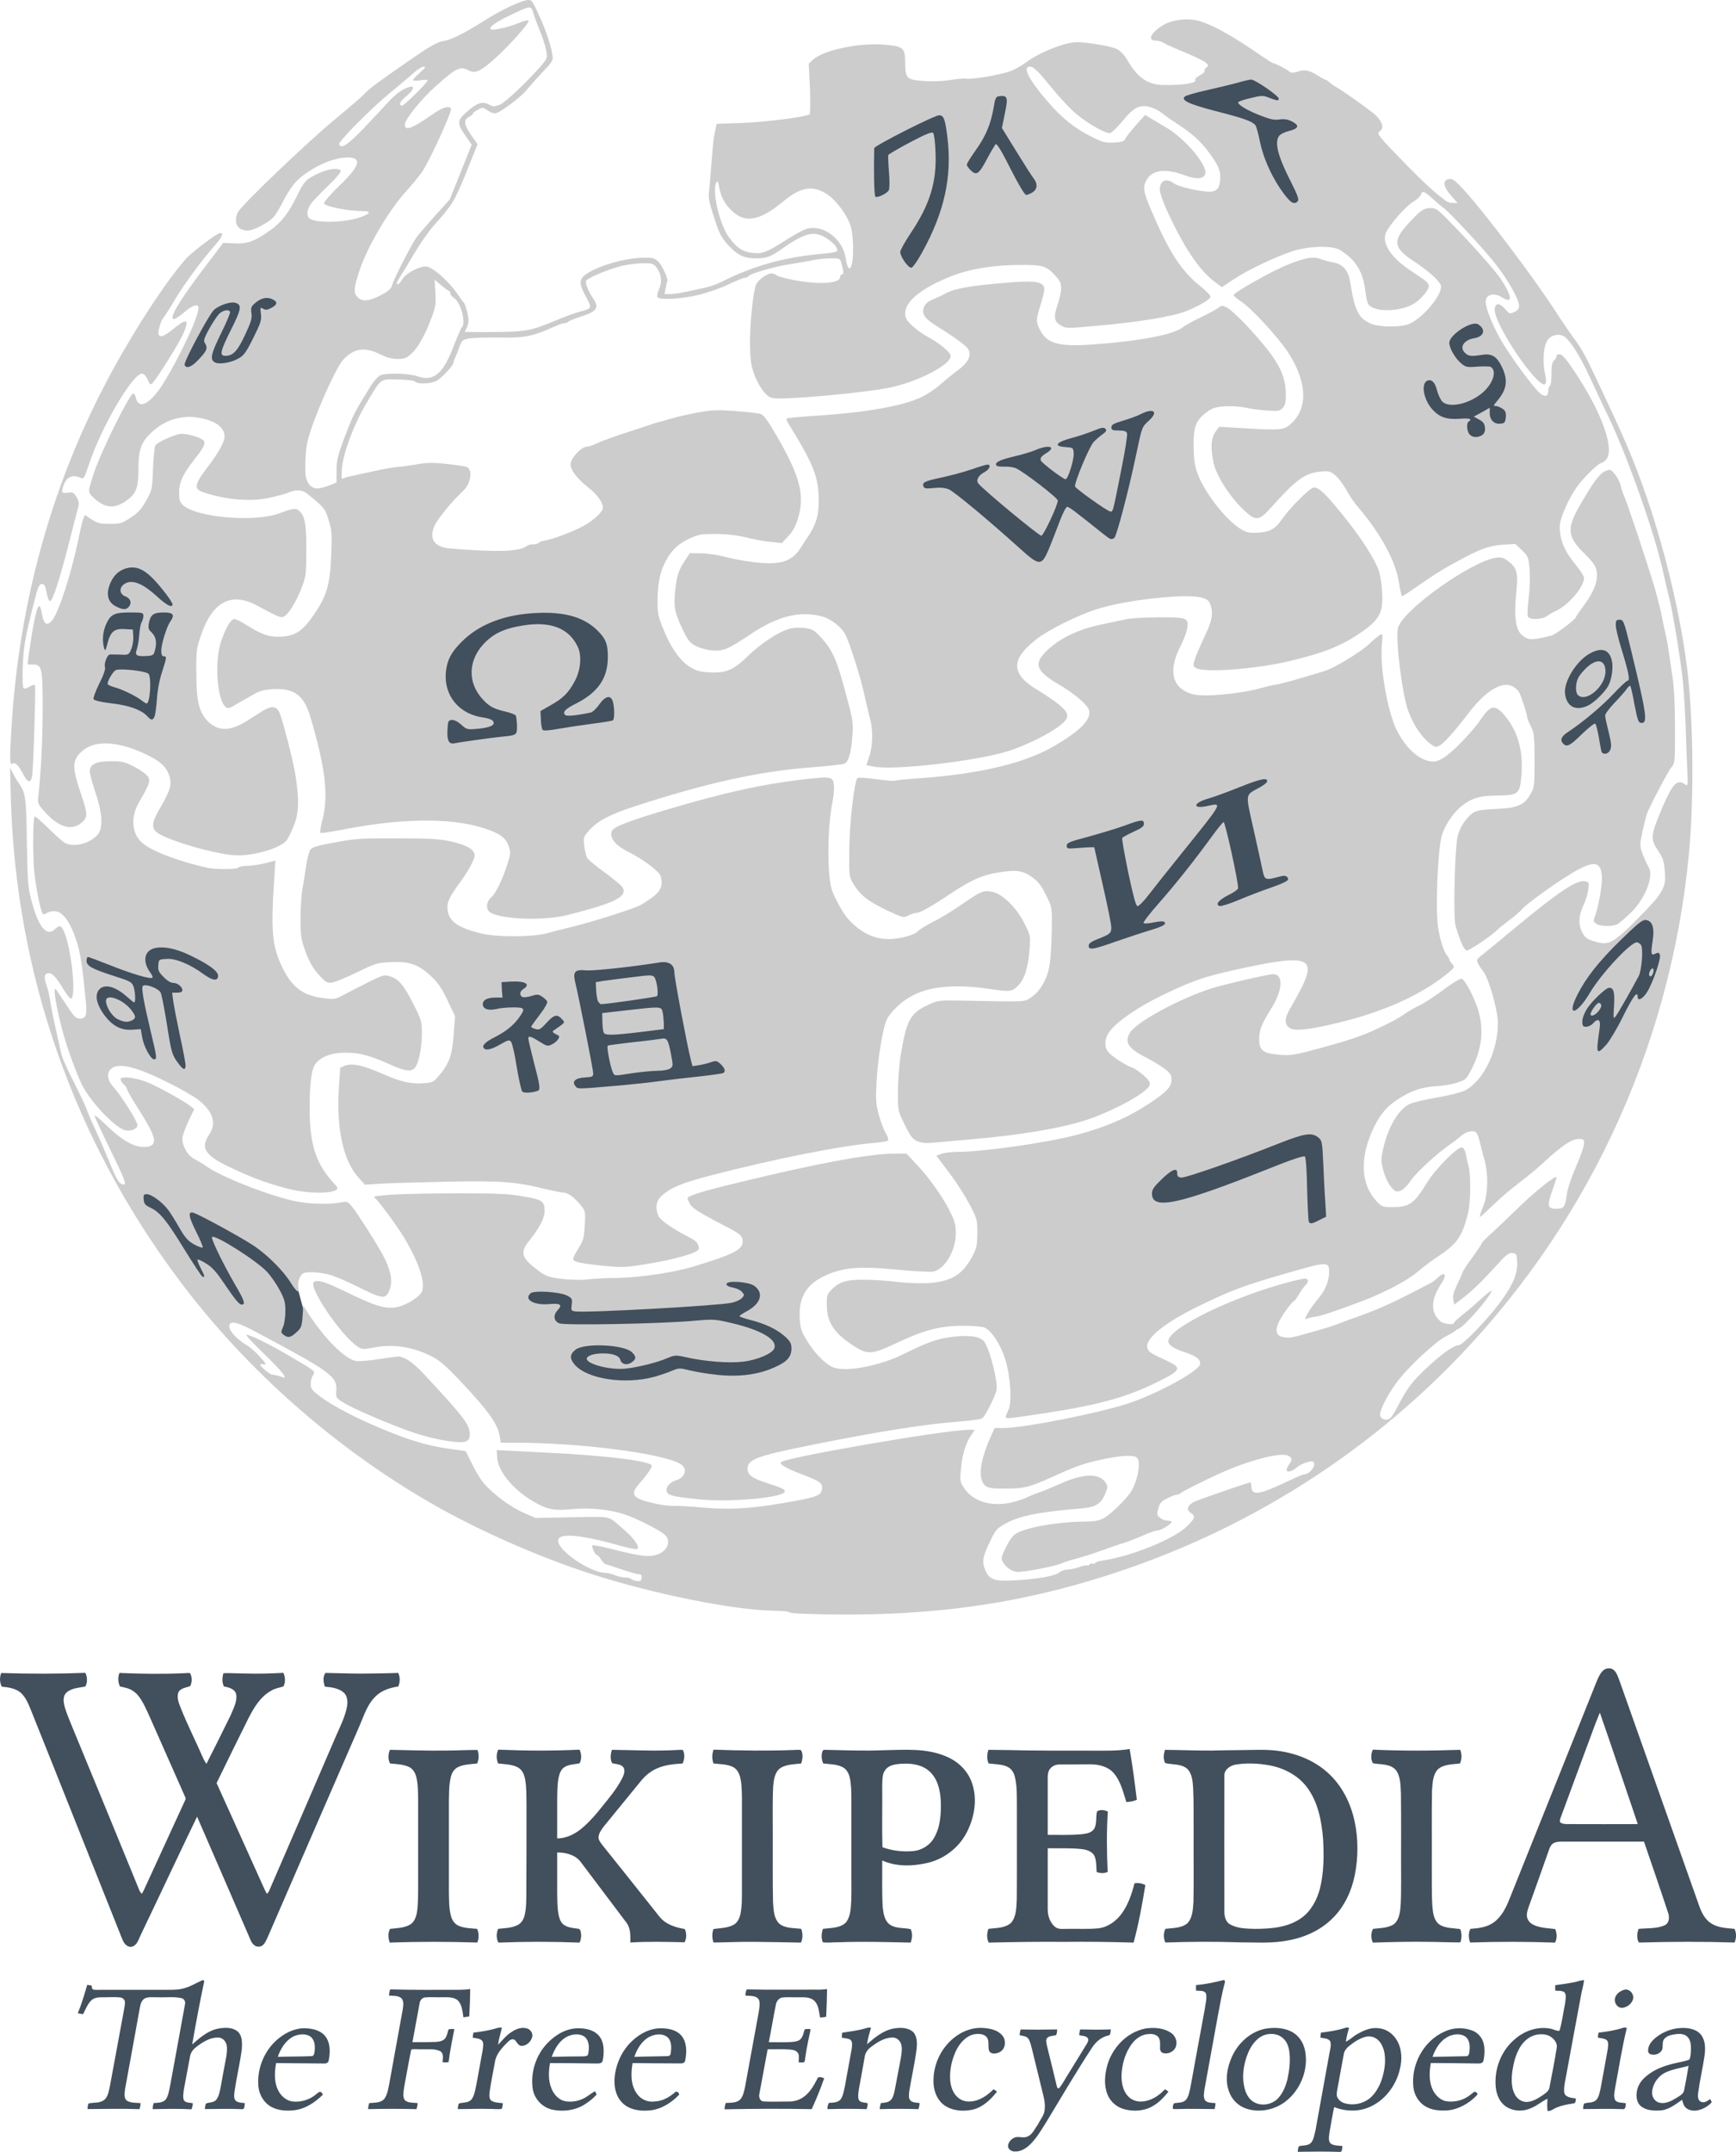 <?xml version="1.0" encoding="UTF-8"?>
<!DOCTYPE svg PUBLIC "-//W3C//DTD SVG 1.1//EN" "http://www.w3.org/Graphics/SVG/1.1/DTD/svg11.dtd">
<!-- Creator: CorelDRAW X7 -->
<svg xmlns="http://www.w3.org/2000/svg" xml:space="preserve" width="100%" height="100%" version="1.1" style="shape-rendering:geometricPrecision; text-rendering:geometricPrecision; image-rendering:optimizeQuality; fill-rule:evenodd; clip-rule:evenodd"
viewBox="0 0 21000 26023"
 xmlns:xlink="http://www.w3.org/1999/xlink">
 <defs>
  <style type="text/css">
   <![CDATA[
    .fil0 {fill:#424F5C}
    .fil1 {fill:#CDCCCD}
   ]]>
    .fil0 
	 {	opacity: 1; font-weight: 900; 
		 -webkit-animation: blink 4s infinite; 
		 -moz-animation: blink 4s infinite;
		 -ms-animation: blink 4s infinite;
		 -o-animation: blink 4s infinite;
		 animation: blink 4s infinite;
	}
		@-keyframes blink {0%, 100% {opacity: 1;}50% {opacity: 0;}}
		@-webkit-keyframes blink {0%, 100% {opacity: 1;}50% {opacity: 0;}}
		@-moz-keyframes blink {0%, 100% {opacity: 1;}50% {opacity: 0;}}
		@-ms-keyframes blink {0%, 100% {opacity: 1;}50% {opacity: 0;}}
		@-o-keyframes blink {0%, 100% {opacity: 1;}50% {opacity: 0;}}

		
  </style>
 </defs>
 <g id="Слой_x0020_1">
  <g>
   <path class="fil0" d="M19385 20209c34,-41 105,-48 143,-8 34,36 48,86 65,130 323,911 644,1819 966,2728 29,79 71,157 143,201 84,53 184,56 280,65 25,51 23,112 1,165 -380,-12 -761,-11 -1140,0 -22,6 -27,-17 -31,-30 -12,-44 -7,-93 10,-135 104,-10 213,0 310,-41 60,-24 66,-96 48,-149 -95,-290 -195,-578 -293,-865 -329,0 -657,0 -987,0 -38,1 -79,1 -111,21 -25,15 -37,42 -48,69 -83,236 -168,475 -253,711 -14,43 -28,93 -8,135 16,41 54,65 93,80 76,29 160,32 240,41 22,53 25,113 -2,164 -343,-12 -686,-13 -1027,-1 -20,-54 -23,-114 3,-165 97,-7 201,-19 282,-78 95,-68 150,-179 192,-286 349,-868 696,-1738 1045,-2607 21,-52 42,-105 78,-145l1 0 0 0zm-17940 21c264,12 530,15 793,3 21,0 41,-6 62,1 25,47 25,109 0,156 -50,19 -121,23 -144,80 -21,67 12,136 35,196 81,200 177,391 264,589 11,26 26,51 42,75 99,-196 198,-392 293,-588 32,-79 79,-160 68,-248 -12,-71 -92,-90 -149,-100 -26,-51 -21,-109 -6,-161 90,-3 178,4 269,4 152,5 305,0 456,-8 24,51 27,112 1,164 -48,16 -101,23 -145,50 -137,74 -216,213 -284,346 -127,256 -255,516 -380,773 193,428 388,857 580,1285 9,18 19,36 27,54 12,-9 21,-18 26,-30 273,-628 544,-1257 815,-1886 50,-113 106,-225 130,-348 10,-57 6,-126 -38,-168 -63,-56 -150,-65 -230,-73 -18,-51 -28,-121 7,-166 185,3 372,12 558,7 107,0 216,-4 323,-7 23,51 23,111 0,164 -100,15 -204,47 -276,121 -100,97 -139,231 -193,355 -369,848 -739,1697 -1107,2547 -18,38 -33,80 -65,107 -30,23 -76,22 -104,-4 -36,-30 -48,-76 -67,-118 -206,-479 -415,-956 -622,-1434 -229,474 -451,950 -678,1423 -27,53 -43,128 -107,149 -59,15 -101,-41 -119,-88 -365,-912 -726,-1826 -1092,-2738 -33,-81 -63,-169 -125,-233 -64,-65 -157,-76 -242,-85 -26,-53 -27,-113 -6,-165 340,11 678,11 1018,-2 24,51 27,116 0,165 -77,17 -166,17 -228,73 -41,36 -39,95 -29,145 17,80 53,157 83,235 278,674 556,1347 831,2022 7,12 16,22 26,32 8,-15 17,-29 24,-44 167,-362 332,-723 498,-1084 7,-12 12,-26 4,-38 -133,-302 -267,-602 -400,-904 -34,-77 -68,-154 -107,-230 -33,-57 -68,-117 -127,-154 -45,-31 -103,-42 -157,-53 -24,-51 -27,-111 -6,-164l0 0zm5957 930c258,3 514,17 770,3 28,-1 59,-5 89,-1 25,51 20,111 -3,163 -105,7 -212,15 -311,60 -77,33 -142,88 -195,153 -151,184 -300,368 -450,551 -27,37 -58,78 -62,126 -1,34 21,61 40,88 217,270 431,540 647,811 33,42 66,89 110,121 71,52 160,78 247,92 22,51 24,110 -3,160 -218,-5 -438,-11 -656,3 0,-82 6,-171 -47,-240 -184,-245 -370,-490 -554,-735 -66,-87 -180,-114 -284,-114 0,162 0,325 0,488 2,92 0,184 19,275 10,43 28,92 68,116 51,33 113,35 170,44 15,0 21,16 26,28 12,46 9,96 -12,139 -327,-13 -656,-13 -982,0 -27,-51 -26,-113 -3,-166 76,-9 154,-9 225,-41 47,-19 77,-63 91,-108 25,-89 24,-183 25,-275 2,-355 2,-713 2,-1071 -2,-104 2,-211 -17,-314 -10,-58 -37,-119 -92,-146 -73,-36 -154,-36 -234,-45 -23,-53 -24,-114 1,-167 328,14 657,16 984,0 24,52 27,114 0,165 -61,14 -129,11 -184,47 -41,27 -58,74 -68,120 -19,88 -17,180 -19,271 0,157 0,313 0,470 124,0 237,-64 325,-145 82,-73 154,-157 222,-244 83,-102 166,-202 229,-318 21,-42 49,-90 32,-139 -21,-50 -84,-51 -130,-60 -16,0 -19,-19 -24,-29 -12,-46 -6,-92 8,-136l0 0zm1230 -2c325,12 648,16 971,4 29,-2 58,-4 86,1 29,50 20,109 3,162 -86,10 -175,9 -250,54 -70,48 -81,140 -89,219 -10,199 -4,396 -5,595 1,269 -3,540 3,809 7,89 7,195 77,261 74,59 175,50 264,62 20,54 21,114 -3,166 -181,-4 -365,-7 -548,-9 -169,-3 -340,6 -510,8 -18,-53 -20,-111 0,-163 78,-11 162,-11 235,-47 51,-23 79,-79 91,-134 20,-100 18,-203 18,-303 0,-368 0,-736 0,-1105 -2,-86 -2,-173 -24,-256 -14,-49 -42,-96 -91,-118 -71,-32 -152,-30 -229,-39 -20,-55 -20,-112 1,-167l0 0zm2054 7c253,-5 517,-28 755,73 149,60 271,179 320,332 65,200 24,420 -73,601 -97,180 -274,312 -471,357 -179,41 -374,47 -545,-30 2,189 -5,377 6,566 9,74 20,159 83,207 74,53 169,39 255,57 26,52 19,112 0,163 -293,-7 -584,-15 -877,-4 -62,-2 -124,10 -185,0 -22,-52 -17,-109 1,-162 95,-13 210,-6 281,-81 58,-79 57,-185 62,-278 3,-92 1,-183 1,-275 0,-312 0,-627 0,-941 -1,-86 -1,-172 -20,-256 -13,-53 -42,-106 -93,-128 -72,-34 -152,-32 -228,-41 -17,-40 -23,-82 -15,-123 4,-16 7,-45 33,-42 237,5 473,15 710,5l0 0zm1271 -5c82,0 163,3 245,3 329,9 657,6 986,7 158,-1 320,7 477,-20 35,203 62,408 87,614 -40,17 -83,26 -127,27 -39,-121 -68,-252 -153,-350 -70,-80 -182,-106 -284,-106 -121,2 -242,0 -363,2 -46,-2 -95,15 -124,54 -25,33 -27,75 -27,115 0,228 0,456 0,682 136,0 272,5 408,-7 53,-6 116,-14 150,-61 42,-63 20,-146 39,-216 39,-25 89,-16 130,2 -16,243 -13,488 -2,731 -42,18 -91,18 -133,0 -6,-64 0,-135 -27,-194 -30,-61 -104,-78 -167,-84 -133,-14 -265,-6 -398,-9 0,246 0,492 0,738 0,77 26,157 83,208 41,40 100,28 151,29 129,-3 257,6 385,-7 118,-17 218,-94 284,-189 74,-107 115,-231 147,-355 45,-9 92,1 131,21 -38,234 -80,467 -142,696 -281,-9 -560,-12 -841,-9 -304,-3 -608,2 -912,9 -25,-52 -24,-112 -3,-166 94,-13 202,-6 276,-75 64,-79 61,-187 67,-283 3,-383 0,-765 1,-1147 -1,-102 2,-204 -18,-304 -9,-51 -28,-106 -74,-138 -56,-38 -128,-41 -196,-48 -18,-1 -38,-4 -54,-5 -23,-53 -20,-112 -2,-165l0 0zm3080 3c141,-1 281,-10 420,9 221,29 437,113 604,264 172,154 279,369 326,592 45,213 43,434 2,645 -39,194 -126,383 -267,522 -144,145 -337,233 -536,269 -192,39 -390,24 -584,24 -303,-10 -605,-9 -905,2 -24,-53 -24,-112 0,-165 90,-12 196,-6 268,-69 65,-71 65,-173 72,-261 5,-280 0,-561 2,-840 -2,-177 3,-355 -6,-532 -6,-80 -10,-173 -71,-233 -75,-65 -179,-48 -267,-70 -26,-50 -19,-107 -2,-160 188,2 373,10 561,9 127,-4 256,-4 383,-6l0 0zm1570 -5c352,16 704,14 1057,2 20,53 22,113 -4,165 -88,12 -189,7 -261,66 -68,65 -68,167 -76,254 -6,303 -1,605 -3,907 2,171 -4,340 8,511 7,76 19,169 91,214 73,42 161,39 244,50 23,51 20,108 3,161 -128,2 -255,-6 -383,-6 -227,-4 -452,2 -676,9 -24,-52 -25,-115 2,-166 80,-9 163,-9 236,-46 62,-34 82,-109 92,-174 15,-121 10,-245 12,-366 -2,-348 2,-699 -2,-1048 -6,-97 -1,-206 -63,-288 -69,-78 -186,-63 -277,-81 -27,-50 -24,-112 0,-164l0 0zm-11889 167c-27,-52 -24,-112 -1,-165 228,5 457,12 687,9 124,0 249,-9 373,-7 17,52 18,111 -5,163 -77,9 -157,9 -228,42 -46,21 -77,66 -89,116 -27,103 -22,208 -25,314 0,355 0,713 0,1070 3,100 -2,203 25,301 12,48 41,95 89,118 71,32 151,32 228,39 23,53 23,114 2,165 -353,-11 -707,-12 -1059,1 -21,-54 -24,-115 3,-166 79,-9 164,-9 236,-48 53,-27 77,-88 88,-142 16,-98 15,-195 16,-292 0,-357 0,-712 0,-1070 -1,-94 0,-189 -21,-279 -12,-55 -43,-108 -96,-130 -70,-30 -148,-32 -223,-39l0 0zm-2282 2627c13,-11 40,-9 33,15 -53,249 -100,501 -144,755 94,-82 192,-168 319,-192 80,-14 177,-17 240,44 50,56 45,139 41,208 -23,172 -64,342 -89,514 -3,36 -12,81 18,110 31,23 71,21 107,26 -4,27 3,84 -42,73 -147,-7 -295,-1 -441,-1 2,-23 4,-47 14,-67 43,-17 95,-8 126,-48 35,-49 43,-112 55,-170 19,-114 42,-228 63,-342 8,-49 15,-102 5,-151 -12,-46 -52,-87 -101,-87 -97,-2 -182,51 -257,107 -39,29 -74,66 -83,116 -26,135 -50,269 -76,405 -4,42 -15,86 0,130 23,35 72,28 108,36 0,24 -5,50 -16,74 -155,-9 -312,-5 -469,-2 0,-25 4,-49 12,-73 49,-5 109,-2 145,-43 33,-45 40,-104 52,-158 60,-328 121,-657 180,-985 12,-36 -4,-77 -44,-84 -93,-20 -190,-6 -285,-10 -51,2 -104,-8 -152,12 -43,22 -55,70 -63,112 -58,328 -120,656 -179,985 -5,47 -20,113 27,145 50,26 107,21 160,26 0,25 -4,49 -13,73 -209,-7 -419,-3 -628,-1 1,-23 1,-48 13,-68 63,-14 135,0 189,-43 45,-37 53,-100 66,-153 56,-304 112,-606 168,-909 6,-43 20,-85 15,-130 -5,-25 -30,-44 -56,-47 -62,-7 -125,-2 -186,-2 -56,0 -120,-4 -163,37 -48,47 -70,111 -101,169 -20,-5 -41,-9 -63,-12 46,-112 80,-228 114,-344 17,2 37,6 53,9 5,17 0,42 23,49 33,5 68,2 101,2 271,0 544,0 814,0 66,0 134,-2 198,-24 68,-20 128,-58 192,-86l0 0zm16609 18c39,-9 78,-23 117,-26 -6,64 -27,124 -37,186 -58,303 -111,604 -168,907 -12,85 -41,171 -36,259 6,68 89,72 142,80 -3,21 1,60 -30,60 -85,13 -176,29 -251,74 -18,12 -39,17 -61,19 -7,-49 -5,-100 -1,-150 -67,30 -121,81 -192,110 -96,48 -220,45 -312,-16 -74,-51 -111,-138 -121,-223 -26,-223 63,-456 238,-598 115,-98 277,-152 429,-119 34,8 68,29 103,24 32,-109 45,-221 68,-333 3,-43 21,-96 -9,-133 -33,-23 -76,-15 -111,-20 0,-23 0,-43 0,-65 78,-9 155,-21 232,-36l0 0zm-9190 90c50,2 100,0 150,-7 -2,111 -5,223 -11,335 -25,5 -51,8 -74,9 -14,-69 -15,-151 -71,-204 -56,-51 -136,-39 -205,-41 -58,2 -116,-4 -174,2 -49,3 -80,51 -86,95 -30,148 -54,298 -84,446 92,0 182,4 274,-2 40,-4 85,-6 114,-39 27,-32 34,-74 45,-113 23,-6 47,-8 73,-2 -23,112 -48,222 -64,335 -3,22 -3,44 -13,62 -22,8 -46,5 -68,2 0,-33 7,-68 -2,-100 -15,-38 -59,-50 -95,-53 -92,-9 -186,-3 -278,-4 -33,180 -66,359 -100,539 -9,36 5,90 52,92 99,5 200,1 302,1 75,2 149,-24 206,-75 67,-57 108,-137 148,-214 24,-15 53,0 76,7 -44,127 -95,252 -151,374 -350,-7 -702,-5 -1054,2 0,-27 6,-51 14,-77 54,-3 118,2 166,-33 42,-36 52,-96 65,-147 55,-300 110,-598 164,-895 9,-51 19,-103 12,-154 -3,-24 -22,-45 -46,-54 -38,-14 -82,-12 -123,-15 0,-28 5,-53 17,-75 273,7 547,2 821,3l0 0zm9777 7c65,-32 134,33 124,101 -12,59 -70,105 -130,112 -62,5 -107,-67 -88,-123 14,-44 53,-75 94,-90l0 0zm-13621 458c20,-7 40,-7 60,-7 -13,70 -39,138 -45,208 54,-57 105,-123 175,-162 53,-34 121,-56 182,-32 42,16 69,66 52,110 -18,53 -71,101 -131,98 -39,-6 -53,-51 -80,-74 -37,-20 -68,14 -93,38 -63,65 -131,137 -144,231 -21,119 -47,238 -64,359 -3,38 -12,89 26,112 41,23 90,21 134,27 -3,23 -3,48 -15,69 -53,8 -105,-2 -158,0 -124,-4 -249,3 -373,2 3,-24 3,-48 15,-68 51,-14 119,-4 155,-53 35,-50 41,-113 55,-172 25,-142 53,-284 78,-427 3,-36 14,-77 -9,-108 -28,-28 -75,-27 -113,-36 3,-19 5,-40 8,-60 95,-12 193,-26 285,-55l0 0zm10259 -2c16,-7 33,-7 49,0 -16,53 -30,110 -39,166 53,-23 92,-68 143,-94 79,-45 167,-83 260,-68 88,9 166,65 212,141 64,104 69,237 39,353 -44,192 -172,367 -352,452 -139,66 -302,63 -443,7 -22,104 -39,205 -57,309 -4,44 -20,101 18,135 43,25 94,21 139,27 -3,23 -3,47 -13,66 -17,9 -36,4 -55,4 -157,-5 -314,-2 -473,0 4,-22 2,-47 16,-68 47,-12 107,-2 145,-41 35,-41 40,-99 54,-150 57,-311 113,-623 169,-934 8,-47 26,-99 8,-147 -28,-35 -79,-32 -118,-41 2,-19 3,-40 7,-60 97,-12 195,-26 291,-57l0 0zm3365 -2c15,-6 29,-3 44,2 -58,238 -95,481 -141,723 -7,50 -22,103 0,151 31,36 87,28 129,36 -2,26 2,80 -41,72 -157,-7 -317,-1 -476,-1 2,-24 2,-48 15,-68 47,-14 104,-4 144,-41 35,-39 42,-96 54,-145 29,-158 58,-315 86,-474 2,-33 14,-77 -12,-105 -30,-23 -72,-23 -108,-31 1,-19 4,-40 8,-60 100,-12 201,-27 298,-59l0 0zm-16260 125c94,-75 213,-128 335,-118 86,4 181,31 232,105 56,81 53,187 35,278 -1,30 -30,45 -57,42 -194,0 -388,-5 -580,-5 -19,106 -26,222 21,322 33,71 97,130 174,142 102,12 210,-19 288,-86 18,-11 41,-45 67,-23 3,5 12,18 16,26 -95,96 -216,175 -352,190 -102,10 -213,2 -300,-59 -76,-54 -122,-145 -129,-237 -17,-219 79,-442 250,-577l0 0zm3255 53c97,-99 231,-176 374,-172 87,1 183,21 244,94 59,72 60,173 49,261 -4,23 -5,50 -25,63 -20,9 -40,8 -59,8 -187,-3 -373,-5 -560,-5 -17,101 -23,210 18,307 29,74 89,140 169,155 65,10 136,2 196,-24 60,-22 106,-68 162,-98 7,13 14,27 19,41 -43,48 -96,89 -152,124 -115,69 -260,87 -393,56 -120,-31 -214,-136 -229,-259 -26,-199 45,-409 187,-551l0 0zm1010 -12c96,-94 224,-162 360,-160 90,1 188,21 247,94 64,83 62,199 41,299 -6,28 -38,34 -63,32 -191,0 -382,-2 -573,-4 -21,124 -25,265 52,370 48,70 134,107 217,94 100,-3 186,-59 257,-121 7,3 21,8 28,12 3,6 8,18 11,26 -97,101 -222,181 -365,192 -114,10 -245,-9 -327,-96 -90,-92 -104,-231 -84,-353 24,-143 92,-284 199,-385l0 0zm3807 47c107,-130 270,-222 442,-211 83,5 174,22 231,86 55,57 48,166 -25,205 -40,21 -103,33 -129,-12 -21,-54 8,-121 -31,-169 -40,-44 -106,-41 -159,-32 -101,27 -175,116 -217,210 -48,107 -73,226 -65,344 7,85 39,175 113,224 57,41 136,41 202,21 82,-24 151,-77 210,-136 13,10 29,18 41,30 -77,97 -174,191 -299,218 -115,24 -246,13 -343,-58 -79,-59 -118,-158 -125,-253 -10,-167 45,-337 154,-467l0 0zm1946 247c59,-218 239,-407 462,-451 101,-15 213,-9 301,46 58,33 90,105 69,170 -20,65 -96,98 -157,80 -27,-9 -38,-39 -35,-65 -1,-44 8,-95 -24,-131 -33,-35 -86,-37 -130,-32 -94,11 -169,79 -214,157 -61,98 -91,214 -98,329 -3,93 13,192 75,261 41,47 106,72 166,68 112,-4 210,-69 284,-148 15,7 30,17 42,29 -66,83 -146,165 -250,203 -95,34 -201,34 -296,5 -83,-25 -156,-89 -189,-170 -47,-111 -36,-237 -6,-351l0 0zm1910 -448c116,-20 243,-15 346,50 83,54 131,148 143,245 30,214 -63,441 -232,577 -133,108 -323,148 -486,93 -96,-32 -174,-110 -206,-204 -53,-139 -24,-296 37,-429 75,-161 221,-296 398,-332l0 0zm2167 36c105,-51 229,-56 338,-15 64,23 116,79 136,145 20,70 16,148 1,219 -5,29 -37,36 -63,35 -190,-3 -382,-5 -574,-6 -18,107 -25,225 24,325 32,66 91,125 165,138 106,15 216,-15 298,-85 19,-10 36,-41 60,-26 12,7 25,26 10,38 -95,100 -226,175 -368,184 -86,4 -178,-4 -255,-50 -82,-49 -135,-139 -145,-233 -30,-270 122,-557 373,-669l0 0zm2567 65c95,-74 214,-114 333,-111 77,2 162,22 210,87 53,73 50,166 39,252 -22,150 -57,296 -77,446 -5,37 -7,97 40,110 39,14 74,-13 105,-35 5,15 29,34 10,49 -47,48 -111,80 -176,90 -48,5 -103,-5 -136,-42 -22,-24 -28,-58 -37,-88 -82,56 -165,125 -269,129 -78,4 -166,1 -231,-53 -48,-41 -58,-112 -48,-172 10,-80 60,-147 121,-195 90,-74 200,-116 312,-144 68,-19 139,-25 204,-52 18,-47 18,-96 18,-145 0,-55 -14,-118 -65,-147 -44,-25 -100,-18 -149,-10 -41,7 -85,22 -112,57 -26,36 -8,86 -23,127 -24,50 -89,71 -140,54 -25,-6 -33,-36 -29,-57 6,-64 53,-113 100,-150l0 0zm-4722 -31c-104,27 -173,121 -214,214 -59,139 -83,295 -44,441 18,71 60,142 131,172 85,38 190,19 260,-44 68,-65 104,-155 126,-243 22,-102 36,-208 25,-314 -6,-68 -27,-137 -80,-183 -54,-50 -134,-60 -204,-43l0 0zm1185 33c-58,18 -110,51 -155,86 -39,29 -80,63 -89,115 -27,139 -50,280 -77,420 -6,32 -12,64 -6,95 15,39 51,70 92,81 102,32 217,9 302,-57 72,-59 120,-147 149,-233 32,-102 49,-210 32,-315 -12,-61 -35,-124 -85,-165 -45,-38 -108,-48 -163,-27l0 0zm2096 -33c-92,16 -166,80 -211,157 -52,89 -76,188 -91,289 -12,96 -14,201 35,286 31,54 92,90 155,82 68,-8 126,-46 183,-84 33,-24 71,-49 77,-93 30,-157 61,-311 86,-468 14,-56 -22,-108 -65,-138 -49,-36 -112,-39 -169,-31l0 0zm-3646 -3265c-67,11 -141,59 -139,133 -2,544 0,1086 0,1628 -2,63 9,136 66,170 91,53 200,53 301,56 193,0 404,-15 568,-134 114,-83 184,-215 220,-349 50,-198 50,-403 39,-604 -18,-222 -62,-452 -199,-631 -109,-142 -280,-229 -453,-260 -133,-24 -271,-30 -403,-9l0 0zm4226 -163c-100,267 -196,535 -296,802 -6,18 -18,42 -4,62 34,23 78,18 117,19 272,0 547,2 819,0 -153,-448 -303,-900 -459,-1348 -65,154 -118,312 -177,465l0 0zm0 0l0 0 0 0zm-4812 -16642l-2475 549 -1416 589 1416 1613 2120 -709 355 -2042zm-6051 4401l-1101 -2044 -2397 589 -237 1768 2319 237 1416 -550zm943 4598l-591 -2399 -2985 590 0 2004 3576 -195zm6248 -4796l-2830 1063 275 2436 3183 -1376 -628 -2123zm-1611 6525l-589 -1024 2828 -1138 276 1925 -2515 237zm6331 -3974l-237 -277 -1203 998 541 953 677 -898 222 -776zm-171 -3022l-456 -1031 -1025 909 142 1268 1336 -266 3 -880zm-1537 -3359l-697 -1293 -992 977 934 1367 755 -1051zm-3811 -3105l-486 -682 992 -311 1120 1199 -869 703 -757 -909zm-2450 -844l-2133 589 532 1974 2023 -677 -69 -1347 -353 -539zm-6072 16052l89 -1523 1581 119 1474 -335 511 1522 -3655 217zm-4480 -2358l-87 -432 1768 570 441 1610 -688 -393 -745 -333 -689 -1022zm-708 -3222l30 -99 1818 -68 -167 1817 -1474 -402 -133 -821 -74 -427zm1366 -4646l-1120 3 -495 1857 1375 193 240 -2053zm-916 13447l0 0 0 0zm5957 930l0 0 0 0zm1230 -2l0 0 0 0zm2078 244c-41,52 -35,122 -38,185 3,251 -5,500 3,751 123,44 254,59 384,45 101,-13 197,-76 244,-166 76,-134 82,-295 77,-444 -7,-128 -39,-267 -140,-356 -94,-82 -225,-97 -345,-88 -66,5 -143,15 -185,73zm1247 -242l0 0 0 0zm2993 178l0 0 0 0zm1657 -180l0 0 0 0zm-11889 167l0 0 0 0zm-2282 2627l0 0 0 0zm12033 52c112,-8 221,-32 331,-60 25,0 17,26 14,41 -36,131 -57,264 -83,397 -53,293 -107,586 -160,879 -5,42 -17,89 3,131 28,44 86,33 130,41 -2,24 -5,47 -11,71 -151,0 -302,-6 -452,0 -16,-2 -40,6 -54,-6 0,-21 0,-50 18,-65 48,-8 109,-1 144,-44 32,-42 39,-96 51,-146 57,-316 115,-631 174,-948 7,-61 28,-124 15,-186 -20,-45 -80,-32 -120,-37 -3,-24 -3,-46 0,-68zm4127 599l0 0 0 0zm-8741 -543l0 0 0 0zm-5149 72c0,-26 5,-52 14,-75 279,8 560,5 841,5 42,0 85,-3 127,-9 -1,111 -5,222 -12,331 -21,3 -45,6 -70,10 -12,-69 -15,-152 -69,-205 -54,-45 -131,-37 -198,-37 -66,2 -133,-5 -196,2 -37,3 -62,35 -67,70 -30,158 -58,315 -87,471 90,0 181,1 269,-2 44,-3 95,-6 126,-42 23,-32 31,-74 41,-110 23,-6 47,-6 71,-5 -24,132 -54,264 -69,399 -24,6 -50,7 -74,1 4,-45 18,-108 -32,-134 -67,-30 -143,-18 -213,-21 -45,3 -92,-8 -134,4 -31,150 -56,302 -85,453 -6,53 -24,114 9,160 41,35 103,27 154,34 -1,25 -7,49 -14,73 -196,-5 -389,-5 -585,0 1,-25 6,-49 13,-73 64,-7 144,1 186,-56 38,-55 44,-121 58,-184 52,-296 108,-592 161,-888 6,-46 19,-104 -17,-142 -40,-32 -98,-26 -148,-30zm14926 -65l0 0 0 0zm-13621 458l0 0 0 0zm4444 7c27,-7 54,-20 81,-11 -19,67 -39,133 -48,199 94,-81 195,-167 322,-190 80,-14 176,-15 240,46 48,58 45,138 37,208 -22,170 -61,338 -89,509 -1,37 -12,80 17,110 30,26 74,22 110,29 -2,25 -7,49 -14,73 -156,-5 -313,-5 -469,0 1,-24 6,-49 13,-73 43,-5 91,-5 124,-40 29,-36 38,-84 47,-130 24,-125 47,-249 71,-373 8,-52 18,-108 6,-163 -12,-48 -56,-90 -107,-87 -95,1 -180,54 -254,110 -39,27 -71,67 -80,113 -24,133 -47,266 -72,399 -6,42 -15,86 -3,128 18,41 71,33 107,44 6,24 -6,48 -11,72 -158,-5 -315,-5 -474,0 -1,-25 5,-51 17,-75 47,-5 107,-1 142,-42 31,-44 39,-100 51,-153 27,-155 58,-311 85,-466 2,-35 14,-80 -20,-105 -30,-16 -68,-16 -102,-24 1,-18 4,-39 5,-59 90,-15 180,-24 267,-49l1 0zm6045 104l0 0 0 0zm3135 -115l0 0 0 0zm-16090 107c-93,50 -151,147 -185,245 136,-5 274,-3 410,-9 29,0 32,-36 36,-58 7,-63 3,-140 -54,-181 -62,-39 -143,-27 -207,3zm3322 -3c-98,46 -157,147 -193,248 125,-3 252,-6 376,-6 24,-2 60,1 65,-29 13,-66 17,-149 -36,-202 -58,-50 -147,-41 -212,-11zm994 3c-96,48 -153,145 -188,245 133,-5 268,-5 402,-9 21,1 38,-15 39,-36 8,-65 14,-147 -41,-194 -60,-48 -146,-38 -212,-6zm3586 106l0 0 0 0zm1946 247l0 0 0 0zm1922 -378l0 0 0 0zm2188 33c-89,51 -142,145 -174,237 135,-3 269,-5 403,-8 40,3 43,-42 44,-69 8,-64 -1,-139 -59,-174 -66,-38 -152,-22 -214,14zm2624 436c-81,49 -140,139 -142,234 -1,55 35,109 89,121 75,18 147,-22 207,-59 37,-24 86,-47 92,-94 20,-97 37,-196 53,-293 -100,29 -207,41 -299,91zm-7780 -531c146,4 294,3 441,0 -2,23 0,48 -14,69 -36,12 -83,5 -110,38 -17,27 -4,60 1,92 41,161 79,325 119,488 0,13 20,39 32,18 41,-50 70,-110 106,-165 74,-119 148,-240 222,-361 12,-21 30,-49 15,-74 -26,-30 -68,-27 -103,-34 -1,-24 4,-48 11,-71 124,3 246,4 371,0 -6,25 2,71 -34,74 -80,18 -147,75 -191,142 -194,296 -374,602 -558,907 -56,89 -109,181 -184,258 -51,53 -120,99 -197,95 -39,0 -84,-28 -80,-71 6,-49 47,-90 94,-102 47,-8 98,13 143,-8 62,-28 86,-95 124,-145 30,-62 80,-116 83,-187 5,-55 -3,-112 -17,-163 -45,-181 -89,-364 -133,-545 -13,-48 -22,-101 -49,-144 -24,-31 -68,-33 -104,-40 0,-24 4,-48 12,-71zm-9333 -19724l-874 -315 471 -1046 1150 -19 -747 1380z"/>
  </g>
  <g>
   <path class="fil1" d="M9706 19514c-97,-3 -169,-12 -165,-21 6,-6 -72,-13 -171,-15 -497,-6 -1488,-207 -2243,-453 -625,-204 -1336,-518 -1886,-832 -1179,-675 -2254,-1620 -3065,-2701 -1281,-1704 -1984,-3710 -2045,-5836l-10 -373 38 71c19,41 54,98 76,128 75,111 82,165 90,705 9,500 12,541 62,727 80,297 178,415 273,326 63,-59 83,-53 121,41 86,214 142,774 78,795 -12,3 -48,-45 -86,-105 -86,-145 -136,-203 -182,-203 -55,0 -65,49 -29,142 15,47 36,124 42,173 14,97 36,208 89,442 20,86 42,187 50,225 8,39 74,187 148,330 72,144 144,293 156,332 13,40 63,156 113,260 47,104 122,278 166,385 81,204 119,266 167,266 41,0 23,-47 -173,-450 -96,-197 -176,-368 -176,-382 0,-12 59,37 133,107 224,218 386,299 524,265 109,-27 80,-132 -134,-464 -71,-113 -130,-213 -130,-227 0,-12 -17,-39 -39,-58 -23,-20 -39,-49 -39,-64 0,-39 175,-21 315,34 109,40 458,233 530,292l45 36 -72 152c-39,83 -71,175 -71,204 0,97 66,208 150,250 40,21 102,58 136,82 173,129 798,373 1101,430 162,31 402,36 531,11 77,-16 84,-12 137,54 69,87 270,400 367,575 92,168 124,305 92,405 -47,145 -77,143 -405,-21 -99,-50 -234,-108 -298,-130 -120,-39 -308,-53 -349,-26 -43,27 -71,109 -59,166 16,85 -17,65 -88,-46 -88,-145 -273,-331 -442,-448 -131,-90 -659,-380 -740,-405 -68,-20 -58,46 33,228 50,99 86,185 79,193 -6,6 -55,-11 -103,-38 -76,-43 -110,-82 -184,-211 -50,-87 -111,-185 -135,-213 -68,-88 -197,-183 -250,-183 -41,0 -46,8 -41,63 5,52 18,71 78,98 118,56 194,148 407,494 111,180 211,331 222,338 39,24 33,-4 -16,-96 -27,-53 -45,-100 -39,-106 5,-6 53,15 103,47 69,41 125,103 199,213 156,229 200,284 233,284 47,0 32,-49 -79,-238 -152,-262 -297,-563 -281,-579 35,-35 547,290 668,424 47,51 115,150 151,219 57,106 68,145 68,252 0,72 -12,159 -29,195 -27,59 -26,66 9,93 56,40 81,34 153,-30 57,-51 66,-70 75,-190l9 -133 62 97c198,305 439,545 572,571 39,7 156,-2 269,-20 109,-17 221,-33 250,-33 72,3 180,75 301,207 496,532 560,617 560,736 0,46 -12,67 -49,84 -67,30 -369,-20 -620,-103 -250,-83 -715,-281 -845,-358 -106,-65 -106,-65 -101,-156 10,-172 -65,-226 -1007,-726 -207,-109 -287,-122 -287,-45 0,56 98,157 217,228 39,23 109,86 157,140 73,82 80,97 45,87 -25,-5 -45,-4 -45,5 0,22 117,118 144,120 36,3 78,13 117,28 85,34 17,-54 -216,-281 -172,-167 -235,-238 -202,-229 85,21 314,139 575,294 247,144 251,150 221,192 -15,23 -29,70 -29,106 0,51 15,77 83,130 177,140 511,312 929,476 255,100 468,156 696,185 89,11 166,23 168,26 1,1 36,71 77,154 39,83 102,184 137,228 116,134 329,294 483,359l147 65 326 -6c617,-12 539,-26 705,113 154,130 232,234 202,265 -11,10 -86,-2 -193,-32 -562,-160 -832,-168 -754,-20 75,139 405,343 556,343 26,0 80,13 118,29 39,16 95,28 127,28 30,0 63,9 74,20 10,9 41,20 68,23 39,5 51,-2 54,-37 6,-33 -3,-45 -30,-45 -20,0 -116,-25 -211,-59 -97,-33 -186,-62 -196,-63 -10,-3 -36,-29 -54,-58 -19,-31 -42,-54 -51,-54 -21,0 -67,-101 -51,-116 4,-5 88,9 182,32 345,89 458,107 547,93 166,-24 244,-176 136,-261 -77,-60 -343,-193 -474,-237 -180,-61 -422,-85 -635,-65 -226,22 -306,6 -480,-97 -243,-145 -418,-359 -430,-528l-6 -88 79 3c42,3 267,14 501,26 736,34 1297,104 1297,160 0,26 -69,124 -153,218 -117,132 -80,179 188,238 80,19 181,30 226,29 44,-2 208,7 361,21 361,30 635,10 1155,-89 213,-41 263,-62 278,-121 21,-78 -14,-107 -215,-183 -205,-77 -297,-128 -280,-155 34,-55 1990,-393 2274,-393l73 0 -48 71c-65,95 -107,242 -121,415 -12,130 -8,148 40,219 110,168 345,234 597,168 73,-20 150,-47 171,-60 23,-11 76,-34 118,-48 45,-13 163,-63 266,-108 291,-132 481,-136 560,-18 27,43 27,54 -2,126 -51,130 -119,173 -296,186 -528,44 -753,91 -928,191 -95,54 -110,75 -180,223 -83,177 -92,231 -51,331 50,116 109,138 346,125 280,-15 493,-51 549,-95 26,-21 71,-36 101,-36 30,0 91,-14 138,-29 44,-17 90,-26 98,-21 9,6 22,0 29,-11 7,-11 25,-16 41,-11 16,7 27,4 27,-5 0,-11 37,-24 84,-31 359,-52 873,-262 1031,-418 94,-92 102,-122 44,-158 -74,-47 -32,-115 100,-160 379,-135 619,-215 622,-210 3,3 9,29 10,57 8,109 99,92 467,-83 81,-39 157,-71 168,-71 78,-2 161,-122 109,-155 -23,-15 -141,27 -189,66 -94,82 -168,68 -107,-18 49,-70 49,-92 -4,-119 -84,-46 -481,57 -832,217 -226,104 -446,215 -469,237 -11,11 -33,18 -48,18 -16,0 -67,20 -114,44 -70,35 -89,56 -107,122 -19,71 -18,82 21,114 24,19 65,34 91,34 25,0 48,6 48,15 0,26 -130,104 -172,104 -23,0 -103,28 -175,61 -74,33 -174,72 -224,87 -49,14 -163,53 -255,87 -92,34 -234,80 -314,102 -81,20 -161,46 -180,56 -64,36 -501,119 -558,107 -68,-13 -131,-60 -165,-125 -22,-39 -15,-62 41,-175 42,-86 86,-144 124,-165 130,-74 483,-137 797,-142 150,-1 202,-10 266,-45 80,-44 273,-233 326,-320 82,-134 121,-361 71,-408 -33,-36 -181,-29 -391,14 -255,54 -322,77 -636,219 -285,128 -344,142 -604,140 -172,-1 -210,-15 -243,-92 -42,-102 -3,-298 109,-546l43 -94 103 0c249,0 1181,-184 1534,-305 340,-115 819,-376 846,-462 18,-55 -39,-103 -177,-148 -146,-48 -205,-89 -205,-137 0,-156 777,-535 1465,-715 83,-22 169,-41 188,-41 44,0 47,46 8,79 -17,14 -53,62 -80,110 -28,48 -58,88 -67,88 -9,0 -57,60 -109,134 -149,218 -124,313 76,302 36,-1 468,-124 530,-149 35,-14 115,-44 178,-67 346,-119 527,-201 994,-448 21,-12 62,-44 87,-69 76,-70 101,-23 40,69 -111,163 -136,296 -76,401 20,34 56,70 80,82 56,23 142,27 142,3 0,-9 55,-60 123,-113 66,-52 167,-141 224,-194 58,-52 106,-88 106,-80 0,58 -338,446 -403,461 -11,3 -24,11 -29,20 -6,7 -59,40 -118,69 -131,67 -463,376 -597,559 -132,180 -221,368 -197,412 29,42 82,50 120,18 17,-14 58,-78 92,-145 107,-211 182,-309 359,-471 186,-172 319,-264 375,-264 52,0 372,-335 525,-550 143,-199 195,-332 183,-478 -5,-71 -12,-83 -56,-88 -41,-6 -77,21 -196,154 -176,193 -292,305 -416,400l-92 70 -12 -59c-9,-43 3,-89 41,-171 31,-62 62,-133 69,-154 6,-23 62,-109 124,-190 59,-83 110,-157 110,-166 0,-9 55,-65 120,-124 66,-60 217,-204 338,-322 201,-194 447,-388 447,-353 0,9 -24,84 -53,166 -64,181 -56,214 51,214 91,0 107,-21 127,-176 7,-61 56,-207 110,-331 53,-122 98,-249 98,-281 0,-51 -7,-56 -65,-56 -73,0 -181,67 -344,212 -60,56 -143,127 -180,161 -39,34 -137,112 -217,174 -81,59 -214,175 -294,252 -82,79 -153,144 -160,144 -6,0 10,-56 38,-123 61,-151 68,-391 15,-575 -19,-65 -43,-157 -53,-204 -10,-48 -29,-99 -41,-114 -32,-40 -127,-19 -192,40 -27,24 -80,67 -119,92 -151,103 -414,341 -482,441 -42,64 -95,115 -129,127 -49,17 -61,11 -112,-47 -32,-39 -70,-117 -91,-193 -33,-119 -33,-137 -3,-273 58,-257 186,-473 318,-536 41,-20 189,-55 331,-79 141,-23 292,-62 337,-84 225,-115 401,-477 401,-819 0,-146 -111,-540 -175,-618 -22,-29 -53,-73 -65,-99 -22,-42 -19,-53 53,-107 41,-34 215,-175 381,-314 543,-450 764,-598 863,-573 46,11 48,17 35,104 -6,49 -30,129 -54,177 -61,127 -68,237 -20,332 36,67 56,84 147,112 148,47 202,29 371,-122 125,-115 366,-366 406,-426 77,-117 87,-154 77,-297 -10,-120 -22,-162 -74,-239 -105,-158 -101,-189 44,-534 122,-286 178,-346 270,-283 41,29 41,29 31,-184 -5,-115 -14,-349 -19,-518 -7,-166 -21,-401 -31,-518 -26,-266 -126,-875 -175,-1063 -20,-74 -46,-185 -58,-244 -93,-455 -424,-1397 -670,-1917 -64,-129 -164,-345 -227,-480 -114,-249 -232,-434 -305,-487 -60,-42 -157,-23 -202,39 -51,68 -66,255 -35,403 33,142 8,172 -80,92 -202,-192 -527,-717 -527,-856 0,-84 51,-93 119,-20 63,72 60,70 126,40 35,-16 50,-38 50,-74 0,-73 -138,-316 -284,-502 -132,-169 -560,-631 -628,-677 -23,-16 -82,-67 -133,-112 -104,-96 -127,-103 -144,-48 -6,20 -49,60 -96,87 -89,53 -293,287 -328,377 -48,132 71,305 325,469 219,143 225,151 160,246 -30,41 -86,99 -127,126 -165,114 -514,121 -572,12 -10,-19 -26,-87 -32,-150 -21,-179 -75,-299 -178,-402 -53,-50 -125,-100 -163,-113 -118,-40 -355,-28 -536,28 -207,67 -556,232 -726,348l-133 89 -91 -68c-190,-145 -377,-428 -578,-869 -46,-102 -83,-211 -82,-244 2,-112 80,-144 175,-72 55,39 308,98 426,98 92,0 130,-50 130,-170 0,-81 -14,-119 -75,-217 -121,-183 -230,-291 -413,-412 -95,-62 -195,-133 -226,-157 -30,-26 -89,-55 -134,-67 -128,-34 -198,2 -336,171 -66,80 -134,144 -152,144 -64,0 -269,-117 -404,-231 -75,-61 -217,-215 -317,-339 -134,-166 -196,-226 -231,-232 -116,-15 -40,142 203,423 168,196 325,321 522,420 138,70 171,78 274,73 96,-4 122,-13 140,-45 9,-23 69,-98 130,-166l111 -124 60 38c34,20 120,71 194,115 239,141 509,466 471,566 -22,57 -108,62 -238,15 -231,-88 -394,-72 -465,44 -56,92 -47,146 53,380 214,505 368,738 601,921 63,50 114,103 114,118 0,33 -128,109 -291,175 -157,65 -589,136 -1069,177 -378,35 -388,35 -451,-3 -82,-47 -90,-102 -37,-254 21,-62 41,-151 41,-195 0,-68 -14,-93 -86,-169 -97,-102 -145,-116 -406,-113 -320,0 -603,45 -831,134 -356,139 -563,304 -563,447 0,58 15,88 83,152 46,44 133,105 192,138 145,79 275,186 275,230 0,110 -420,323 -766,388 -282,54 -1068,128 -1306,125 -104,-1 -121,-8 -178,-68 -35,-36 -88,-127 -118,-202 -45,-118 -54,-172 -59,-364 -6,-242 37,-666 74,-746 29,-59 143,-139 191,-131 20,1 48,13 61,25 15,11 111,37 213,56 302,57 551,40 551,-39 0,-17 8,-30 19,-30 25,0 25,-29 0,-123 -20,-72 -20,-72 -126,-72 -57,0 -148,8 -201,18 -53,12 -184,35 -291,51 -199,31 -492,115 -512,148 -7,11 -24,17 -41,17 -18,0 -107,38 -201,82 -93,45 -259,102 -366,128 -207,48 -470,62 -491,25 -9,-12 1,-57 20,-97 40,-88 28,-185 -32,-262 -35,-46 -55,-51 -154,-51 -62,0 -180,13 -258,30 -150,35 -416,144 -440,183 -13,24 32,136 91,220 72,106 37,154 -162,215 -75,25 -142,53 -148,62 -6,8 -24,16 -43,16 -17,0 -67,15 -111,36 -268,123 -371,144 -699,136 -146,-1 -302,4 -346,12 -75,14 -84,23 -116,108 -16,49 -40,107 -50,125 -10,19 -19,45 -19,59 0,32 -132,175 -199,217 -61,39 -233,47 -266,12 -14,-13 -100,-24 -210,-25 -222,-2 -193,-24 -382,293 -145,241 -278,597 -293,784 -8,96 -5,131 10,123 12,-9 59,-23 106,-33 47,-9 170,-37 272,-59 102,-23 234,-47 290,-51 57,-5 169,-20 246,-34 110,-19 187,-19 347,-2 115,13 222,29 240,37 74,32 50,199 -40,284 -140,131 -307,336 -348,421 -77,163 -6,266 193,281 579,47 844,38 928,-36 10,-8 42,-15 72,-15 30,0 59,-9 65,-19 6,-8 39,-22 75,-27 82,-13 268,-80 420,-152 139,-65 283,-190 281,-246 0,-62 -66,-154 -168,-236 -140,-108 -223,-217 -223,-288 0,-71 130,-212 195,-212 23,0 83,-20 134,-46 50,-23 213,-83 358,-129 145,-48 284,-92 305,-101 21,-8 79,-25 128,-36 47,-15 114,-32 147,-42 32,-10 149,-35 261,-58 180,-33 234,-36 465,-20 145,11 284,28 311,37 33,14 91,92 181,249 291,500 352,731 267,1009 -30,101 -63,160 -120,220l-77 82 -132 -14c-71,-7 -207,-30 -299,-54 -114,-28 -235,-41 -365,-43 -171,0 -212,7 -305,49 -145,66 -223,137 -291,259 -79,136 -109,283 -111,496 0,154 8,196 67,339 86,222 205,392 324,465 80,50 120,60 248,67 195,9 285,-31 465,-208 152,-147 368,-287 494,-320 51,-14 126,-17 186,-8 87,12 112,25 185,104 150,161 198,269 320,729 75,281 80,317 68,470 -15,210 -45,315 -98,337 -23,9 -213,31 -423,46 -628,50 -1259,191 -2132,476 -294,98 -433,172 -538,292 -63,72 -64,80 -52,184 8,59 24,124 36,143 12,20 109,100 215,177 107,78 202,158 213,178 60,111 -85,186 -660,332 -316,82 -897,50 -964,-51 -33,-49 -15,-121 40,-166 47,-40 135,-221 188,-390 43,-133 44,-148 17,-225 -33,-102 -112,-157 -311,-220 -412,-127 -1003,-118 -1745,30 -111,21 -209,35 -219,30 -9,-7 0,-75 22,-155 77,-291 37,-635 -148,-1256 -75,-251 -196,-340 -445,-327 -129,9 -166,19 -282,88 -73,42 -164,93 -200,115 -56,33 -71,34 -96,12 -105,-87 -136,-559 -53,-796 56,-165 117,-266 160,-266 17,0 72,27 128,61 197,126 294,160 438,152 178,-11 263,-71 404,-279 148,-219 188,-358 201,-714 10,-247 7,-295 -31,-416 -42,-139 -49,-148 -255,-317 -67,-54 -143,-59 -248,-10 -33,13 -135,40 -227,59 -223,46 -502,22 -771,-64 -135,-42 -130,-92 36,-309 129,-168 204,-304 206,-369 0,-114 -117,-198 -321,-230 -208,-34 -413,32 -572,188 -118,113 -148,202 -149,424 0,234 -26,305 -138,387 -149,107 -261,101 -400,-26 -77,-71 -77,-68 -6,-287 74,-242 429,-960 479,-977 12,-3 27,18 34,53 28,119 126,95 252,-62 145,-177 475,-832 500,-992 9,-56 6,-65 -28,-65 -23,0 -79,31 -124,70 -120,101 -157,116 -157,74 0,-61 134,-268 379,-592l234 -308 133 6c154,9 246,-24 430,-153 136,-96 230,-214 325,-412 90,-186 114,-211 259,-279 119,-58 251,-74 275,-35 9,14 -54,88 -151,181 -90,86 -184,184 -208,216 -54,73 -59,162 -9,187 103,55 448,40 622,-27 107,-41 114,-69 15,-68 -177,0 -459,-56 -471,-93 -5,-14 75,-108 178,-207 260,-249 288,-349 104,-349 -140,3 -311,63 -488,183 -132,89 -193,161 -309,385 -83,152 -100,173 -215,241 -138,82 -221,95 -293,46 -52,-38 -58,-136 -10,-206 83,-119 814,-817 1146,-1094 241,-200 350,-295 382,-331 53,-57 138,-121 526,-390 253,-175 350,-231 413,-240 100,-13 251,-89 506,-249 196,-127 460,-249 528,-249 47,0 49,0 155,235 78,174 143,384 143,472 0,19 -26,60 -54,92 -76,78 -224,243 -271,300 -54,70 -302,254 -356,268 -29,7 -66,-4 -104,-31 -56,-39 -62,-41 -119,-10 -32,15 -59,37 -59,46 0,8 -23,27 -50,43 -68,35 -61,92 27,219l77 110 -136 340c-140,345 -169,394 -390,640 -60,66 -165,216 -235,333 -68,117 -146,245 -172,284 -47,73 -54,97 -30,97 9,0 32,-27 51,-59 41,-71 201,-157 287,-157 72,0 266,166 375,323 37,55 73,103 80,109 19,15 56,142 60,207 3,32 -8,77 -20,101 -13,24 -24,47 -24,50 0,3 163,5 360,3 397,-5 434,-14 753,-145 107,-45 229,-89 272,-100 155,-39 156,-42 80,-182 -82,-150 -85,-204 -12,-262 132,-104 481,-208 709,-210 109,-1 135,5 180,49 44,40 124,217 107,237 -4,4 -12,39 -19,80l-14 74 75 0c41,-2 133,-15 203,-31 69,-16 168,-37 219,-48 51,-10 140,-42 197,-71 364,-184 740,-293 1165,-332 243,-24 246,-26 221,-80 -12,-26 -61,-75 -111,-107 -154,-103 -266,-77 -553,125 -124,89 -182,112 -302,112 -151,0 -223,-33 -336,-151 -76,-81 -109,-136 -150,-257 -90,-268 -100,-311 -89,-410 6,-53 19,-210 30,-352 11,-141 23,-278 30,-305 5,-27 14,-71 20,-100l11 -51 324 -12c284,-12 748,-71 801,-104 8,-7 10,-144 4,-311l-15 -301 50 -47c131,-121 584,-213 890,-181 203,20 227,41 227,210 1,198 15,213 229,228 108,7 228,2 321,-13 80,-14 164,-20 187,-16 56,14 415,-45 533,-90 56,-20 139,-68 187,-103 157,-121 477,-249 621,-248 146,2 421,50 490,86 35,19 87,73 117,127 126,218 249,304 448,305 246,2 400,-24 375,-65 -5,-9 19,-32 55,-51 38,-20 64,-44 58,-54 -6,-8 4,-27 22,-41 29,-23 29,-26 -6,-59 -22,-20 -134,-74 -252,-124 -118,-47 -234,-99 -257,-115 -24,-15 -65,-28 -92,-28 -108,0 -73,-86 73,-181 113,-73 315,-97 453,-55 170,51 424,195 728,408 83,56 157,103 167,103 23,0 153,69 194,102 18,15 48,14 101,-3 83,-27 134,-18 241,50 41,26 80,47 88,47 7,0 30,15 50,32 19,19 53,43 75,54 95,53 429,291 487,347 80,80 102,153 52,188 -32,25 -32,29 16,90 27,36 168,184 312,331 228,231 323,315 466,425 19,14 58,26 88,26l55 0 -81 -92c-96,-110 -104,-189 -19,-198 40,-6 74,20 176,131 237,256 840,1053 1100,1455 102,157 220,329 261,380 39,53 110,172 154,266 427,897 530,1131 700,1625 236,688 423,1497 495,2136 68,622 73,1545 11,2185 -229,2358 -1259,4543 -2926,6212 -1289,1286 -2879,2192 -4667,2657 -964,251 -1961,346 -3130,302l0 0zm9727 -6883c39,-46 131,-197 200,-339 118,-238 177,-318 177,-240 0,59 60,31 115,-56 69,-110 172,-407 154,-451 -10,-27 -20,-29 -51,-14 -56,29 -61,8 -37,-148 26,-164 -1,-250 -84,-258 -39,-4 -98,44 -304,245 -259,253 -418,453 -521,658 -138,272 -13,252 150,-21 136,-231 492,-612 568,-612 13,0 36,14 49,29 32,39 12,307 -27,382 -104,193 -250,450 -277,483 -29,38 -31,29 -20,-130 9,-166 -5,-214 -60,-214 -40,0 -209,162 -268,254 -32,51 -56,116 -56,152 0,56 8,65 47,65 24,0 62,-17 81,-39 64,-71 96,-50 82,54 -47,325 -41,334 82,200l0 0zm-192 -366c0,-36 81,-145 101,-138 39,13 38,46 -5,100 -37,48 -96,73 -96,38l0 0zm707 -482c0,-36 34,-84 49,-69 17,17 -7,93 -31,93 -9,0 -18,-10 -18,-24l0 0zm-14206 -2832c113,-17 260,-35 325,-42 187,-19 187,-17 187,-133 -3,-56 -7,-112 -16,-124 -8,-12 -63,-33 -123,-47 -137,-32 -192,-59 -268,-140 -198,-207 -188,-488 22,-697 114,-114 245,-172 468,-206 322,-50 538,33 646,247 61,114 43,304 -39,444 -74,133 -139,195 -288,278l-118 68 5 104c1,58 12,113 22,124 12,12 85,6 192,-14 95,-16 279,-44 407,-61 128,-16 240,-34 250,-41 21,-12 21,-151 0,-225 -23,-85 -90,-73 -163,30 -34,50 -82,95 -104,100 -168,36 -292,49 -310,30 -35,-35 -2,-71 131,-138 268,-136 385,-308 385,-563 0,-153 -22,-214 -114,-309 -162,-168 -395,-239 -740,-224 -392,17 -701,135 -914,349 -128,127 -175,219 -191,361 -29,287 157,515 454,555 50,7 101,23 113,40 39,47 -21,80 -172,95 -136,13 -142,12 -211,-50 -44,-39 -87,-59 -116,-56 -40,6 -44,18 -49,121 -7,127 17,175 82,162 21,-5 134,-23 247,-38l0 0zm-1739 -3088l68 -29 0 -142c0,-143 16,-198 157,-557 50,-125 97,-213 267,-483 33,-50 79,-101 104,-113 70,-32 349,-26 453,12 190,66 307,-27 432,-357 47,-119 92,-225 103,-235 54,-56 -14,-308 -100,-359 -21,-14 -41,-38 -41,-55 0,-15 -6,-28 -15,-28 -9,0 -51,-31 -95,-68l-78 -67 9 154c7,130 1,180 -37,280 -74,209 -167,380 -246,454 -66,62 -89,71 -175,71 -71,0 -133,-18 -216,-59 -183,-92 -317,-69 -444,71 -98,115 -364,717 -428,981 -22,85 -32,245 -26,385 6,127 77,204 170,185 38,-6 99,-25 138,-41l0 0zm-1595 -1521c96,-101 108,-134 70,-194 -18,-29 -9,-59 53,-172 42,-75 95,-155 119,-180 47,-45 115,-59 133,-26 7,9 -41,124 -106,255 -127,257 -140,322 -78,357 53,28 191,6 286,-47 65,-36 92,-74 179,-248 90,-181 102,-218 92,-291 -9,-80 -8,-83 27,-62 29,17 50,15 98,-10 80,-41 80,-78 6,-109 -68,-29 -143,-6 -214,62 -35,30 -40,52 -32,110 11,60 -4,107 -76,261 -90,195 -146,255 -238,255 -75,0 -65,-51 68,-317 124,-245 133,-299 56,-323 -61,-21 -204,29 -266,88 -66,69 -365,628 -352,662 21,52 88,25 175,-71l0 0zm2196 -771c94,-50 128,-78 138,-121 20,-71 223,-471 292,-574 32,-44 136,-164 231,-270l175 -193 133 -331 133 -332 -68 -97c-113,-166 -113,-193 9,-300 123,-110 186,-131 269,-88 53,27 65,27 133,0 69,-31 318,-266 494,-466 80,-96 81,-98 63,-195 -11,-53 -41,-151 -70,-218 -27,-67 -65,-164 -80,-216 -34,-108 -25,-108 -273,8 -188,89 -278,154 -244,177 30,16 216,-26 342,-79 53,-24 103,-36 112,-25 21,19 -260,332 -432,480 -157,136 -213,160 -288,122 -107,-56 -150,-36 -405,192 -174,155 -371,400 -371,463 0,80 87,47 323,-117 128,-91 211,-118 235,-77 19,29 -269,655 -354,771 -41,58 -123,157 -180,219 -215,234 -482,687 -575,976 -68,211 -72,262 -19,315 56,56 136,49 277,-24l0 0zm5704 -391c18,-95 15,-300 -10,-414 -28,-133 -164,-327 -286,-412 -174,-119 -324,-97 -537,82 -281,231 -452,267 -612,122 -92,-83 -143,-177 -164,-298 -10,-59 -18,-77 -32,-57 -59,93 34,509 153,669 93,127 164,173 288,187 119,12 172,-10 430,-175 83,-53 184,-106 224,-118 199,-54 433,124 468,355 20,139 57,164 78,59l0 0zm849 -132c269,-486 362,-917 303,-1392 -27,-217 -44,-262 -99,-262 -58,0 -786,370 -786,398 -7,292 0,572 14,586 20,20 139,-36 163,-78 9,-17 11,-117 2,-218 -9,-102 -12,-196 -9,-207 6,-10 123,-80 264,-154 187,-99 264,-130 279,-113 12,12 26,119 29,242 14,356 -70,625 -301,970 -70,105 -126,206 -126,227 0,57 99,198 136,190 17,-3 77,-89 131,-189l0 0zm4543 -617c15,-19 -6,-77 -78,-220 -162,-315 -209,-488 -148,-568 13,-20 68,-47 122,-60 118,-29 126,-67 29,-116 -49,-24 -92,-31 -150,-22 -63,9 -112,-2 -233,-50 -155,-60 -265,-127 -265,-157 0,-9 66,-33 148,-51 125,-32 158,-33 211,-11 114,44 133,47 133,17 0,-34 -287,-231 -334,-231 -18,0 -92,17 -166,39 -74,20 -241,61 -372,90 -131,29 -250,63 -264,76 -51,47 48,92 387,180 329,84 426,119 468,169 9,14 35,101 52,193 39,189 130,400 250,577 115,165 164,201 210,145l0 0zm-3208 -106c57,-37 63,-102 12,-167 -21,-26 -115,-174 -210,-328l-174 -282 36 -178c41,-194 32,-218 -66,-207 -42,4 -51,18 -71,143 -35,199 -96,343 -217,512 -58,81 -107,160 -107,174 0,13 24,45 51,71 66,63 98,42 197,-147 44,-83 91,-160 100,-172 15,-13 71,77 181,297 100,197 172,316 189,316 17,0 53,-15 79,-32l0 0zm-8089 -777c116,-123 251,-265 296,-316 87,-95 172,-157 252,-180 74,-22 53,37 -33,109 -79,62 -103,115 -53,115 25,0 308,-278 308,-304 0,-9 -41,-9 -89,-1 -50,8 -88,6 -88,-3 0,-8 37,-49 83,-89 64,-55 75,-74 46,-74 -20,0 -79,38 -129,83 -51,47 -176,152 -278,235 -233,191 -635,597 -617,624 33,54 101,9 302,-199l0 0zm4087 16586c-314,-31 -395,-47 -417,-82 -33,-52 19,-125 106,-152 97,-29 138,-119 77,-178 -130,-131 -1192,-276 -2026,-276l-172 0 -12 -73c-26,-154 -127,-300 -470,-664 -161,-172 -254,-254 -337,-298 -232,-122 -477,-163 -709,-117 -128,25 -147,25 -196,-5 -200,-123 -617,-739 -535,-788 47,-29 142,1 402,129 332,159 434,192 565,182 102,-8 260,-92 324,-171 71,-87 -6,-347 -198,-670 -82,-136 -314,-453 -353,-480 -33,-23 -11,-29 195,-44 127,-9 493,-17 812,-17 474,0 616,7 785,38 231,39 257,57 257,178 0,85 -64,206 -189,361 -115,145 -92,207 133,373 75,53 116,66 264,85 97,12 230,15 302,7 70,-9 243,-18 382,-19 283,-7 680,-67 912,-138 489,-149 592,-204 592,-305 0,-60 -30,-90 -178,-166 -347,-179 -433,-234 -461,-287 -16,-30 -28,-60 -28,-66 0,-30 167,-83 632,-195 949,-231 1574,-346 1880,-346l136 0 138 147c155,166 327,415 407,590 42,89 54,146 52,235 -2,207 -136,428 -274,455 -39,6 -238,-4 -442,-24 -455,-44 -644,-27 -864,72 -228,106 -321,261 -308,515 8,122 18,159 86,269 95,157 219,282 317,325 151,63 573,-17 869,-167 268,-134 395,-179 567,-200 192,-23 310,-11 376,39 50,36 127,275 160,483 17,112 15,124 -56,275 -41,87 -89,169 -106,183 -16,15 -140,33 -303,45 -403,31 -963,119 -1794,287 -631,127 -747,169 -747,282 0,74 53,114 238,174 176,56 213,74 213,100 0,72 -629,132 -1004,99l0 0zm-577 -1484c64,-18 160,-50 211,-72 89,-37 97,-37 217,-7 68,17 220,43 341,55 263,27 494,-3 693,-94 147,-65 199,-125 199,-225 0,-60 -13,-86 -81,-148 -98,-86 -234,-151 -415,-197 -74,-19 -133,-40 -133,-46 0,-7 44,-36 98,-65 162,-90 198,-217 83,-301 -71,-51 -338,-70 -338,-22 0,18 27,33 77,42 42,8 92,29 110,52 32,36 32,39 0,75 -18,20 -75,47 -126,57 -155,35 -1751,124 -1891,104 -49,-7 -51,-12 -42,-82 8,-70 4,-78 -56,-109 -85,-45 -396,-65 -440,-29 -89,74 36,148 219,132 142,-12 169,6 106,75 -56,59 -47,130 19,157 59,28 1193,6 1604,-28 270,-25 281,-22 494,28 350,84 540,196 506,300 -19,64 -209,145 -379,164 -169,21 -460,-2 -683,-52 -133,-30 -143,-28 -233,9 -117,52 -360,112 -505,127 -183,20 -470,-54 -470,-119 0,-36 83,-65 197,-65 119,0 196,29 209,77 14,55 79,71 135,33 60,-41 61,-72 3,-126 -98,-91 -566,-112 -677,-31 -72,55 -77,107 -15,181 148,175 602,246 963,150l0 0zm4254 481c0,-12 15,-49 32,-83 45,-89 25,-409 -41,-618 -58,-180 -171,-348 -254,-378 -32,-10 -146,-20 -255,-20 -269,0 -468,50 -787,201 -327,154 -364,156 -558,27 -218,-145 -301,-274 -302,-475 -2,-107 4,-135 45,-177 97,-106 186,-134 400,-133 109,0 293,12 409,27 119,14 283,19 378,14 281,-21 415,-104 534,-335 46,-88 53,-126 55,-269 0,-162 -2,-172 -96,-351 -54,-102 -164,-276 -248,-384l-152 -201 64 -24c33,-12 122,-23 193,-23 308,0 1080,-110 1447,-207 339,-89 614,-208 871,-378 207,-137 270,-200 270,-286 0,-59 -14,-80 -86,-135 -47,-36 -145,-95 -217,-132 -224,-112 -272,-191 -197,-308 94,-143 689,-453 1059,-553 205,-55 525,-128 646,-148 148,-24 151,172 6,405 -121,193 -151,268 -151,374 0,138 42,175 226,192 132,12 180,7 342,-33 489,-129 667,-186 886,-292 193,-93 224,-110 325,-180 32,-22 108,-65 170,-95 62,-31 194,-118 292,-193 101,-73 193,-131 208,-125 36,15 107,137 171,296 103,255 89,519 -40,777 -73,144 -78,148 -184,184 -57,19 -175,40 -258,43 -171,10 -305,56 -460,158 -139,92 -216,184 -296,351 -168,356 -155,673 36,880 65,69 74,73 190,73 210,0 264,-37 424,-298 102,-166 369,-434 422,-424 18,4 36,36 45,75 6,38 21,104 33,147 31,119 28,448 -8,584 -73,284 -132,365 -389,532 -60,40 -159,116 -219,167 -113,100 -418,260 -669,353 -330,125 -493,178 -560,188 -37,5 -85,15 -105,24 -35,13 -34,9 7,-67 25,-44 83,-125 130,-180 87,-108 127,-206 127,-321 0,-124 -26,-121 -509,18 -535,155 -671,206 -1074,402 -442,216 -675,417 -607,525 23,36 40,47 234,136 177,84 165,110 -104,246 -381,190 -723,286 -1398,388 -453,68 -453,68 -453,39l0 0zm3795 -2378l80 -40 -11 -191c-8,-104 -18,-312 -24,-460 -12,-258 -16,-274 -64,-310 -75,-59 -160,-47 -451,67 -529,210 -1152,427 -1202,421 -38,-4 -50,-16 -49,-50 4,-77 -64,-51 -188,70 -94,90 -118,125 -118,173 0,203 310,138 1412,-300 267,-108 426,-160 438,-148 12,9 24,188 27,394 6,208 14,386 21,397 17,27 41,23 129,-23l0 0zm-8716 548c-99,-10 -211,-27 -250,-37 -84,-23 -84,-29 10,-182 50,-80 59,-120 68,-264 9,-169 9,-172 -54,-250 -74,-91 -153,-147 -207,-147 -21,0 -127,-21 -236,-47 -339,-84 -526,-98 -1183,-84 -334,7 -689,18 -792,24l-187 12 -73 -80c-194,-213 -277,-604 -241,-1126l15 -209 59 -25c79,-32 220,-3 435,92 228,101 353,131 501,122 116,-8 131,-13 189,-80 131,-152 169,-249 187,-500l18 -231 -92 -194c-74,-153 -116,-215 -205,-296 -150,-138 -257,-176 -485,-164 -160,7 -184,16 -401,121 -128,63 -262,118 -300,124 -61,11 -77,2 -146,-71 -89,-92 -145,-190 -202,-364 -33,-94 -40,-166 -38,-349 0,-126 10,-278 20,-334 12,-58 31,-182 45,-277 13,-97 39,-193 56,-213 24,-29 96,-50 306,-87 246,-46 322,-49 755,-47 412,1 508,7 657,42 178,41 267,97 267,163 0,48 -74,184 -176,326 -136,183 -164,248 -151,338 18,136 127,213 406,281 182,46 623,44 788,-1 59,-17 199,-52 311,-79 210,-50 707,-205 818,-258 32,-16 103,-62 156,-101 102,-77 127,-141 99,-252 -16,-59 -209,-204 -398,-299 -145,-73 -215,-154 -199,-236 12,-56 148,-113 592,-248 742,-223 1212,-329 1754,-392 312,-35 335,-30 346,72 4,44 -3,135 -17,201 -59,283 -68,827 -15,1042 20,85 139,304 201,373 149,165 313,246 492,246 139,0 316,-50 358,-98 18,-20 98,-68 178,-110 80,-38 226,-127 325,-195 258,-178 281,-189 391,-169 127,24 299,193 395,390 70,140 71,144 58,308 -18,228 -61,359 -139,437 -76,76 -92,77 -373,36 -380,-54 -684,-28 -894,79 -130,64 -267,192 -317,287 -50,98 -113,479 -128,773 -11,204 -8,257 28,386 23,84 59,182 83,221 23,38 37,79 29,89 -4,11 -80,24 -163,30 -420,36 -1206,193 -1990,396 -349,92 -476,145 -587,245 -67,61 -80,149 -37,244 23,52 178,159 363,252 95,48 125,82 125,142 0,50 -296,135 -687,195 -207,33 -259,35 -521,7l0 0zm-743 -2109c36,-12 32,-56 -44,-344 -37,-145 -68,-275 -68,-289 -1,-37 28,-30 135,37 89,56 102,59 151,33 62,-29 107,-95 77,-107 -11,-5 -32,-17 -50,-27 -25,-19 -23,-24 8,-44 19,-14 56,-40 80,-56 40,-33 40,-35 3,-74 -55,-61 -94,-51 -184,48 -67,74 -88,88 -126,76 -26,-6 -50,-17 -54,-21 -11,-9 -9,-11 113,-173 47,-61 80,-124 76,-140 -8,-15 -35,-42 -62,-59 -44,-30 -61,-30 -127,-9 -43,14 -91,20 -108,14 -42,-17 -39,-68 8,-97 94,-59 23,-100 -157,-90l-107 7 4 94 8 92 -83 0c-98,0 -156,28 -156,80 0,57 64,81 162,59 45,-12 139,-20 207,-20 143,0 150,13 66,129 -66,90 -152,160 -288,230 -110,55 -157,99 -137,130 22,37 90,23 203,-42 97,-56 110,-57 130,-29 14,17 45,153 68,304 24,148 56,280 65,294 20,22 104,20 187,-6l0 0zm1017 -68c129,-12 339,-33 463,-51 124,-17 341,-42 486,-57 144,-16 269,-34 280,-40 32,-20 20,-59 -31,-108 -44,-41 -56,-43 -113,-25 -35,14 -100,29 -145,37l-83 13 -20 -77c-44,-168 -199,-990 -199,-1055 0,-97 -65,-141 -182,-122 -340,54 -807,104 -888,95 -135,-12 -160,16 -129,148 41,164 217,1052 217,1097 0,40 -10,45 -100,50 -118,7 -162,50 -114,106 29,36 6,37 558,-11l0 0zm-109 -163c-29,-66 -76,-308 -59,-317 6,-4 145,-23 304,-41 160,-16 316,-37 345,-42 68,-14 83,12 118,198 24,125 24,137 -11,161 -19,16 -84,28 -143,28 -62,0 -198,13 -305,28 -242,38 -225,38 -249,-15l0 0zm-109 -477c-7,-15 -14,-74 -15,-130l-2 -103 295 -34c415,-47 418,-47 435,18 7,30 13,89 15,133l0 77 -274 34c-360,43 -440,44 -454,5l0 0zm-63 -367c-12,-15 -23,-75 -27,-133l-5 -107 88 -15c48,-7 203,-27 342,-44 233,-30 257,-30 280,0 28,41 52,205 31,228 -12,11 -607,97 -680,97 -4,0 -17,-12 -29,-26l0 0zm-3766 2256c-240,-64 -432,-133 -689,-257 -303,-142 -364,-234 -255,-394 94,-140 51,-279 -133,-424 -54,-42 -222,-139 -376,-214 -388,-192 -597,-239 -681,-155 -54,55 -39,141 40,224 81,87 284,407 284,451 1,47 -78,80 -148,64 -126,-31 -434,-358 -529,-562 -70,-146 -172,-430 -225,-623 -82,-301 -127,-574 -82,-516 4,4 56,85 120,179 98,151 119,172 169,172 71,0 86,-44 71,-198 -53,-536 -71,-633 -145,-829 -68,-178 -154,-275 -239,-273 -36,1 -76,12 -93,25 -17,15 -36,17 -44,7 -24,-26 -74,-262 -101,-482 -22,-184 -20,-671 2,-695 7,-6 81,59 167,144 86,84 175,163 199,176 103,55 286,14 388,-90 76,-76 71,-258 -19,-521 -37,-110 -68,-225 -68,-255 0,-85 77,-122 255,-122 134,0 166,7 287,69 74,39 148,92 163,118 30,54 17,93 -106,303 -107,184 -95,379 32,495 111,100 451,230 794,304 109,21 358,21 373,-3 6,-9 49,-20 93,-20 80,-1 180,-17 298,-49l56 -16 -17 274c-37,575 -21,758 92,999 115,248 248,355 485,388 143,21 157,20 243,-25 530,-272 496,-259 583,-235 103,28 174,112 294,354 88,177 92,194 92,344 -2,177 -39,355 -84,408 -44,50 -119,41 -282,-32 -260,-118 -383,-151 -551,-151 -176,-2 -308,49 -373,139 -50,66 -71,279 -67,599 9,412 89,630 322,873 89,91 -293,111 -595,32l0 0zm-1228 -1490c0,-24 -30,-186 -68,-358 -37,-174 -73,-361 -81,-418l-14 -103 62 0c40,0 62,-9 62,-29 0,-42 -58,-89 -109,-89 -29,0 -77,-27 -117,-71 -60,-59 -70,-81 -65,-142 5,-71 7,-72 101,-77 108,-9 285,65 445,183 111,81 177,89 177,21 0,-57 -115,-141 -342,-249 -330,-159 -579,-112 -532,100 6,30 30,80 52,107 23,29 34,57 28,65 -23,22 -259,-50 -520,-154 -134,-53 -252,-97 -260,-97 -10,0 -17,23 -17,48 0,61 72,100 347,187 182,58 202,70 222,124 21,64 27,191 7,191 -6,0 -50,-35 -99,-79 -147,-128 -284,-152 -339,-56 -38,68 -7,177 83,296 96,124 195,177 327,169l108 -7 17 98c18,110 103,267 143,267 38,0 37,-19 -40,-338 -88,-369 -115,-529 -95,-549 32,-31 190,29 216,81 12,28 46,199 75,383 54,348 63,372 142,477 55,75 84,82 84,19l0 0zm-822 -559c-67,-32 -141,-149 -141,-221 0,-95 214,-15 311,117 53,71 53,91 6,118 -53,27 -100,24 -176,-14l0 0zm9693 1483c-77,-27 -95,-53 -184,-231 -71,-147 -71,-148 -70,-393 2,-136 17,-334 37,-441 66,-404 117,-495 330,-591 118,-55 132,-56 408,-51 812,15 750,19 841,-43 106,-70 192,-221 219,-388 12,-71 24,-258 26,-414 4,-281 4,-284 -59,-409 -74,-154 -109,-195 -216,-264 -92,-56 -172,-64 -375,-31 -193,31 -326,91 -572,254 -245,165 -374,236 -424,236 -18,0 -58,13 -91,31 -57,29 -63,27 -260,-65 -228,-109 -321,-184 -400,-315 -54,-91 -56,-95 -52,-417 1,-316 60,-827 99,-866 8,-8 109,-4 221,13 114,16 217,24 232,18 17,-6 151,-19 301,-29 726,-53 1260,-179 1620,-386 329,-192 466,-334 424,-444 -26,-69 -178,-195 -358,-301 -282,-166 -315,-252 -149,-412 152,-148 382,-258 648,-314 120,-26 261,-54 309,-66 48,-12 227,-21 396,-23 350,0 364,6 344,138 -8,45 -45,141 -84,218 -132,259 -108,455 70,543 71,36 121,45 255,45 189,-3 491,-41 640,-86 55,-15 138,-35 188,-43 72,-10 316,-80 598,-167 118,-38 424,-224 525,-317 58,-55 121,-108 139,-118 35,-18 36,-12 24,124 -25,267 70,809 180,1027 104,208 257,352 399,376 61,10 93,3 164,-40 108,-62 352,-314 461,-476 108,-158 161,-170 263,-58 173,191 247,439 221,746 -18,226 -36,240 -288,243 -229,1 -329,36 -457,146 -97,86 -194,239 -221,352 -48,187 -74,879 -42,1093 21,148 69,295 108,343 16,17 28,39 28,47 0,9 15,34 33,54 33,38 33,41 -33,98 -319,269 -778,478 -1347,616 -354,85 -523,103 -584,62 -68,-44 -64,-120 12,-248 37,-61 93,-164 128,-231 192,-385 73,-418 -814,-221 -353,78 -504,129 -865,303 -290,141 -536,308 -634,432 -62,77 -74,172 -32,242 30,52 217,175 314,208 21,8 77,47 124,88 65,58 82,85 74,116 -29,92 -436,314 -768,424 -328,104 -802,184 -1435,237 -194,18 -393,35 -442,39 -49,6 -114,-1 -147,-13l0 0zm2384 -2422c137,-47 326,-110 421,-138 112,-34 172,-61 172,-80 0,-30 -32,-34 -158,-9 -48,11 -94,11 -102,5 -8,-9 76,-117 187,-243 201,-228 434,-521 650,-819 64,-87 123,-160 132,-160 19,0 175,705 175,799 0,15 -51,53 -116,83 -120,62 -162,113 -109,133 15,7 119,-26 228,-71 110,-47 284,-113 386,-148 206,-74 240,-95 204,-131 -18,-20 -44,-20 -112,0 -153,40 -161,37 -187,-91 -13,-61 -61,-284 -109,-495 -97,-431 -101,-400 63,-491 51,-27 97,-60 101,-74 18,-57 -70,-41 -324,61 -150,60 -321,123 -383,140 -193,54 -199,133 -6,89 180,-39 184,-51 -334,593 -152,188 -324,405 -383,482 -59,78 -121,139 -136,138 -20,-4 -51,-121 -112,-407 -45,-221 -80,-410 -72,-418 4,-9 66,-42 134,-74 97,-42 128,-66 128,-97 0,-56 -36,-52 -235,22 -94,34 -287,93 -434,133 -228,60 -265,75 -265,108 0,37 10,40 108,32 60,-6 135,-9 167,-11l58 0 102 452c57,248 104,480 104,513 1,72 -12,86 -162,144 -81,31 -112,55 -112,81 0,56 53,48 331,-51l0 0zm4213 83c-27,-35 -77,-169 -106,-275 -27,-107 -11,-865 21,-1055 21,-117 94,-236 184,-304 46,-33 94,-42 276,-51 267,-11 351,-47 425,-178 48,-82 50,-100 50,-411 0,-296 -6,-331 -44,-411 -26,-48 -45,-98 -45,-111 0,-31 -71,-254 -98,-301 -11,-23 -48,-54 -80,-72 -124,-64 -319,51 -517,306 -176,231 -311,382 -360,409 -41,23 -55,23 -90,-1 -118,-79 -222,-224 -291,-409 -74,-191 -157,-852 -128,-1006 39,-206 887,-814 1194,-855 57,-7 86,2 140,43 103,78 121,140 101,342 -36,379 -10,521 109,582 46,24 76,26 168,9 62,-12 133,-29 158,-38 53,-20 283,-195 283,-217 0,-8 41,-67 89,-132 158,-211 202,-371 139,-492 -15,-29 -70,-93 -119,-141 -211,-204 -223,-306 -68,-575 169,-293 245,-398 315,-427 59,-26 65,-24 118,41 30,37 62,98 69,136 7,37 24,92 39,120 32,64 295,853 378,1137 32,115 70,265 82,334 13,70 33,163 44,207 10,44 28,131 36,196 10,65 30,207 46,314 20,129 31,343 31,621 0,414 0,426 -44,477 -41,47 -266,477 -301,574 -6,19 -28,113 -49,205 -34,163 -34,166 5,275 23,59 55,128 70,152 68,106 -42,385 -219,555 -63,60 -133,119 -155,133 -60,33 -215,31 -260,-4 -35,-25 -36,-33 -14,-93 37,-95 83,-346 83,-447 -1,-198 -73,-228 -284,-116 -193,102 -638,418 -694,493 -14,17 -80,76 -147,124 -68,51 -131,103 -143,115 -54,60 -332,248 -367,248 -6,0 -19,-12 -30,-26l0 0zm1765 -2399c19,-40 14,-84 -18,-216 -24,-92 -43,-183 -43,-201 0,-20 52,-88 114,-154 63,-64 130,-141 146,-166 20,-28 38,-44 44,-38 6,5 29,101 48,211 43,219 50,237 91,237 74,0 57,-114 -135,-904 -80,-329 -87,-344 -132,-344 -41,0 -48,9 -47,69 0,38 33,171 72,296 85,278 103,372 71,372 -12,0 -89,72 -169,157 -136,146 -368,342 -554,465 -80,52 -98,98 -56,140 44,45 82,26 225,-115 80,-77 151,-133 162,-128 9,7 28,77 42,155 12,79 27,156 32,177 13,50 84,41 107,-13l0 0zm-260 -541c73,-38 195,-159 237,-234 44,-83 64,-233 41,-314 -33,-125 -118,-152 -252,-84 -169,85 -332,347 -312,496 21,159 137,212 286,136l0 0zm-131 -124c-32,-32 -29,-142 5,-208 16,-32 63,-88 107,-128 125,-112 222,-88 222,52 0,180 -237,382 -334,284l0 0zm-16282 1936c-250,-29 -670,-148 -856,-243 -129,-65 -129,-132 2,-352 117,-204 133,-267 89,-385 -36,-94 -101,-152 -258,-230 -339,-167 -630,-185 -784,-51 -130,112 -130,194 -9,550 73,216 73,256 -3,320 -125,105 -284,54 -459,-148 -72,-83 -74,-88 -60,-203 31,-312 48,-628 49,-1034 0,-495 -9,-528 -121,-528l-61 0 13 -113c9,-63 28,-189 43,-281 58,-334 90,-393 119,-210 18,115 62,142 119,74 82,-97 233,-563 320,-983 23,-115 50,-227 59,-251l20 -45 81 54c71,47 103,54 221,54 128,0 149,-7 252,-76 89,-58 130,-103 187,-204 72,-129 74,-137 83,-387 6,-142 18,-267 29,-282 24,-41 249,-140 317,-140 91,0 258,54 272,90 15,38 -11,85 -127,233 -133,170 -175,265 -175,389 0,86 9,113 45,149 160,150 867,212 1163,102 182,-68 210,-70 259,-17 58,62 75,177 71,507 -1,251 -4,274 -64,429 -68,172 -168,323 -221,334 -33,6 -79,-15 -317,-142 -310,-165 -538,-41 -675,372 -50,143 -56,184 -53,442 0,347 32,480 141,590 126,123 268,121 475,-9 59,-38 146,-92 192,-122 101,-61 166,-54 199,26 44,113 162,572 191,749 49,305 44,461 -20,621 -32,77 -71,155 -88,176 -92,104 -447,199 -660,175l0 0zm-937 -1672c9,-18 23,-113 30,-211 6,-107 32,-240 62,-329 57,-178 59,-192 20,-192 -20,0 -29,-20 -29,-69 0,-77 65,-289 109,-351 57,-81 37,-110 -79,-110 -124,0 -161,27 -180,130 -10,56 -5,77 29,107 54,52 70,118 47,210 -17,71 -20,75 -112,80 -113,7 -137,-10 -110,-81 10,-29 24,-106 29,-169 4,-64 16,-135 28,-156 12,-21 23,-59 23,-80 0,-38 -12,-41 -163,-41 -193,0 -236,23 -292,151 -37,89 -45,191 -21,279 12,41 18,34 40,-51 37,-146 81,-185 206,-178l102 6 5 82c4,45 -7,114 -24,153 -30,72 -33,73 -134,68 -56,-1 -113,-3 -127,-1 -30,3 -72,113 -57,153 9,19 -18,99 -68,196 -44,90 -77,176 -71,190 6,15 81,35 208,50 216,24 364,77 437,151 52,57 69,60 92,13l0 0zm-156 -199c-69,-53 -232,-133 -326,-158 -47,-12 -84,-31 -84,-41 0,-44 69,-156 102,-168 68,-21 366,14 393,47 38,45 18,358 -23,358 -9,0 -36,-17 -62,-38l0 0zm-160 -1125c47,-45 29,-108 -33,-131 -74,-26 -83,-103 -16,-150 90,-63 221,-12 401,154 113,103 183,139 183,90 0,-12 -38,-71 -85,-133 -198,-255 -308,-331 -447,-308 -98,18 -171,77 -216,175 -62,139 -39,243 68,294 74,38 115,40 145,9l0 0zm-1262 2034c-68,-127 -109,-168 -140,-143 -34,30 -35,-74 -7,-502 96,-1449 470,-2815 1112,-4054 309,-599 755,-1289 1007,-1563 56,-61 300,-248 370,-285 78,-41 72,17 -12,112 -177,201 -375,468 -496,667 -68,116 -136,221 -149,237 -31,32 -71,175 -55,201 24,35 68,18 189,-80 155,-125 182,-107 109,64 -48,113 -311,534 -376,603 -22,22 -31,15 -56,-45 -21,-48 -43,-71 -69,-71 -113,0 -488,639 -637,1086 -67,196 -65,192 -121,167 -76,-33 -147,-4 -180,73 -44,107 -39,125 40,113 61,-9 72,-4 107,53 30,50 34,76 19,125 -9,34 -58,221 -107,415 -113,446 -201,718 -232,718 -14,0 -32,-44 -43,-103 -15,-82 -25,-104 -56,-104 -27,0 -42,26 -63,98 -86,326 -124,491 -146,630 -28,182 -34,511 -12,533 9,9 40,0 72,-19 32,-19 60,-27 65,-19 12,24 -20,1037 -35,1104 -17,81 -51,77 -98,-11l0 0zm10272 -109l-82 -16 29 -85c47,-131 56,-321 18,-465 -17,-71 -54,-223 -80,-341 -45,-199 -177,-610 -223,-693 -47,-88 -175,-187 -278,-214 -273,-73 -544,-4 -877,221 -263,177 -322,201 -456,189 -62,-5 -148,-29 -195,-53 -68,-36 -94,-64 -150,-180 -104,-217 -117,-273 -104,-449 17,-203 40,-281 118,-399l63 -95 138 2c75,1 205,20 285,42 81,22 239,53 353,65 329,39 467,-7 577,-194 12,-19 52,-78 88,-133 96,-144 127,-276 116,-487 -12,-242 -76,-394 -367,-866 -17,-25 -24,-52 -18,-58 5,-5 160,-20 343,-32 622,-39 1081,-121 1303,-234 60,-30 156,-95 208,-142 55,-48 148,-124 208,-169 126,-92 174,-175 140,-249 -20,-47 -152,-144 -410,-305 -133,-85 -166,-142 -126,-228 12,-28 54,-62 95,-77 41,-17 116,-51 167,-79 106,-57 306,-92 742,-127 297,-25 401,-16 439,44 14,23 5,79 -32,204 -65,208 -65,223 -14,323 85,168 232,207 650,176 555,-40 971,-120 1076,-206 29,-24 121,-75 206,-115 85,-40 180,-91 213,-113 57,-42 59,-42 125,-7 36,21 145,120 240,223 358,388 460,565 464,811 1,103 -6,139 -36,173 -38,41 -53,43 -200,32 -86,-5 -199,-20 -248,-33 -51,-12 -158,-20 -238,-17 -127,8 -159,18 -231,68 -133,98 -166,178 -162,411 0,150 11,228 44,325 80,229 347,575 527,681 74,43 103,49 213,43 143,-10 204,-45 288,-166 99,-142 339,-380 383,-380 64,0 141,74 365,352 208,259 365,504 420,652 16,47 36,164 40,264 16,255 -30,335 -297,513 -213,141 -428,225 -826,319 -408,97 -1022,142 -1125,85 -41,-24 -41,-29 -17,-109 15,-47 68,-169 117,-272 94,-198 107,-276 71,-387 -18,-49 -40,-66 -105,-85 -194,-53 -931,28 -1280,143 -234,77 -581,250 -721,361 -319,250 -309,425 32,623 76,46 186,121 244,168 134,113 132,158 -6,264 -130,97 -415,237 -616,299 -387,120 -1397,236 -1628,184l0 0zm2126 -2630c33,-80 91,-228 128,-328 40,-105 79,-182 94,-182 22,0 89,50 439,330 88,68 92,70 130,47 27,-18 168,-551 260,-986 78,-370 72,-353 162,-436 116,-107 54,-154 -99,-77 -41,21 -137,57 -216,80 -114,33 -142,50 -142,80 0,33 14,39 89,39 64,0 92,9 100,32 8,16 -20,195 -60,396 -118,596 -108,560 -150,548 -45,-12 -407,-271 -418,-298 -15,-36 174,-489 225,-539 26,-27 74,-71 106,-92 48,-35 54,-48 36,-68 -21,-21 -50,-15 -150,27 -70,27 -182,65 -252,83 -196,51 -234,103 -80,111 88,7 94,8 98,72 8,74 -68,317 -98,317 -29,0 -287,-195 -299,-226 -11,-31 6,-53 73,-94 117,-74 21,-100 -132,-35 -48,22 -173,59 -279,83 -172,41 -231,76 -195,109 6,9 49,12 95,11 46,-2 107,7 136,19 98,45 506,358 507,391 0,56 -170,420 -199,425 -25,5 -694,-548 -761,-630 -34,-41 -1,-100 77,-141 58,-31 80,-89 32,-89 -14,0 -100,26 -192,58 -90,31 -254,75 -361,98 -208,44 -240,59 -221,109 10,25 34,28 126,18 80,-8 134,-3 182,17 66,29 478,371 861,717 236,212 259,212 348,4l0 0zm5793 814c-7,-17 -1,-119 12,-228 14,-115 17,-258 10,-347 -14,-141 -19,-153 -94,-227l-80 -74 -148 10c-174,13 -269,48 -548,199 -186,99 -299,172 -563,356 -55,38 -103,68 -111,68 -4,0 -22,-73 -36,-162 -36,-258 -225,-602 -497,-918 -42,-47 -104,-139 -137,-202 -35,-62 -92,-141 -130,-175 -65,-56 -78,-59 -180,-51 -194,19 -296,92 -601,433 -152,169 -185,171 -335,30 -164,-155 -329,-412 -362,-566 -39,-180 -33,-299 21,-375l45 -63 296 17c478,28 494,25 592,-72 192,-187 169,-508 -59,-853 -126,-190 -448,-536 -570,-612 -49,-31 -85,-65 -82,-75 14,-37 470,-293 662,-369 205,-82 301,-97 388,-65 40,15 107,34 148,40 123,21 188,96 212,245 53,338 98,428 242,494 94,43 327,50 448,14 155,-46 408,-332 408,-460 0,-51 -133,-175 -308,-291 -269,-175 -284,-255 -92,-466 152,-167 190,-192 279,-192 55,-2 88,22 225,163 227,229 556,598 613,686 147,221 154,313 23,232 -89,-56 -180,-43 -198,28 -15,62 53,249 165,456 104,192 429,637 501,683 57,39 89,26 89,-39 0,-26 9,-53 19,-59 13,-8 20,-73 20,-147 0,-95 9,-142 29,-158 18,-14 32,-38 32,-53 0,-18 15,-26 43,-23 31,6 84,68 186,224 325,492 479,930 369,1050 -20,22 -46,40 -58,40 -28,0 -184,148 -269,256 -113,145 -232,407 -232,511 0,158 53,291 178,444 63,78 116,158 116,177 -1,116 -196,339 -354,407 -28,12 -70,38 -96,56 -61,45 -214,48 -231,3l0 0zm-557 -2188c24,-14 40,-41 40,-74 -2,-68 -17,-90 -84,-124l-52 -29 96 -52 97 -55 0 67c0,81 57,136 131,125 50,-5 56,-15 64,-78 3,-56 -5,-79 -40,-102 -25,-17 -61,-33 -81,-33 -33,0 -31,-6 17,-63 116,-137 132,-245 60,-402 -64,-136 -124,-173 -245,-154 -128,20 -160,18 -202,-21 -77,-68 -18,-161 113,-181 117,-21 139,-106 42,-168 -76,-47 -348,127 -348,224 0,65 69,185 140,246 60,50 72,53 205,42 76,-4 148,-4 158,5 73,48 29,193 -91,302 -157,142 -411,201 -497,116 -21,-23 -50,-82 -63,-134 -25,-99 -64,-138 -115,-120 -83,32 -51,228 58,349 87,95 173,124 333,113 116,-10 156,3 106,34 -30,19 -22,120 12,156 36,37 92,40 146,11l0 0zm0 0l0 0 0 0z"/>
  </g>
 </g>
</svg>

